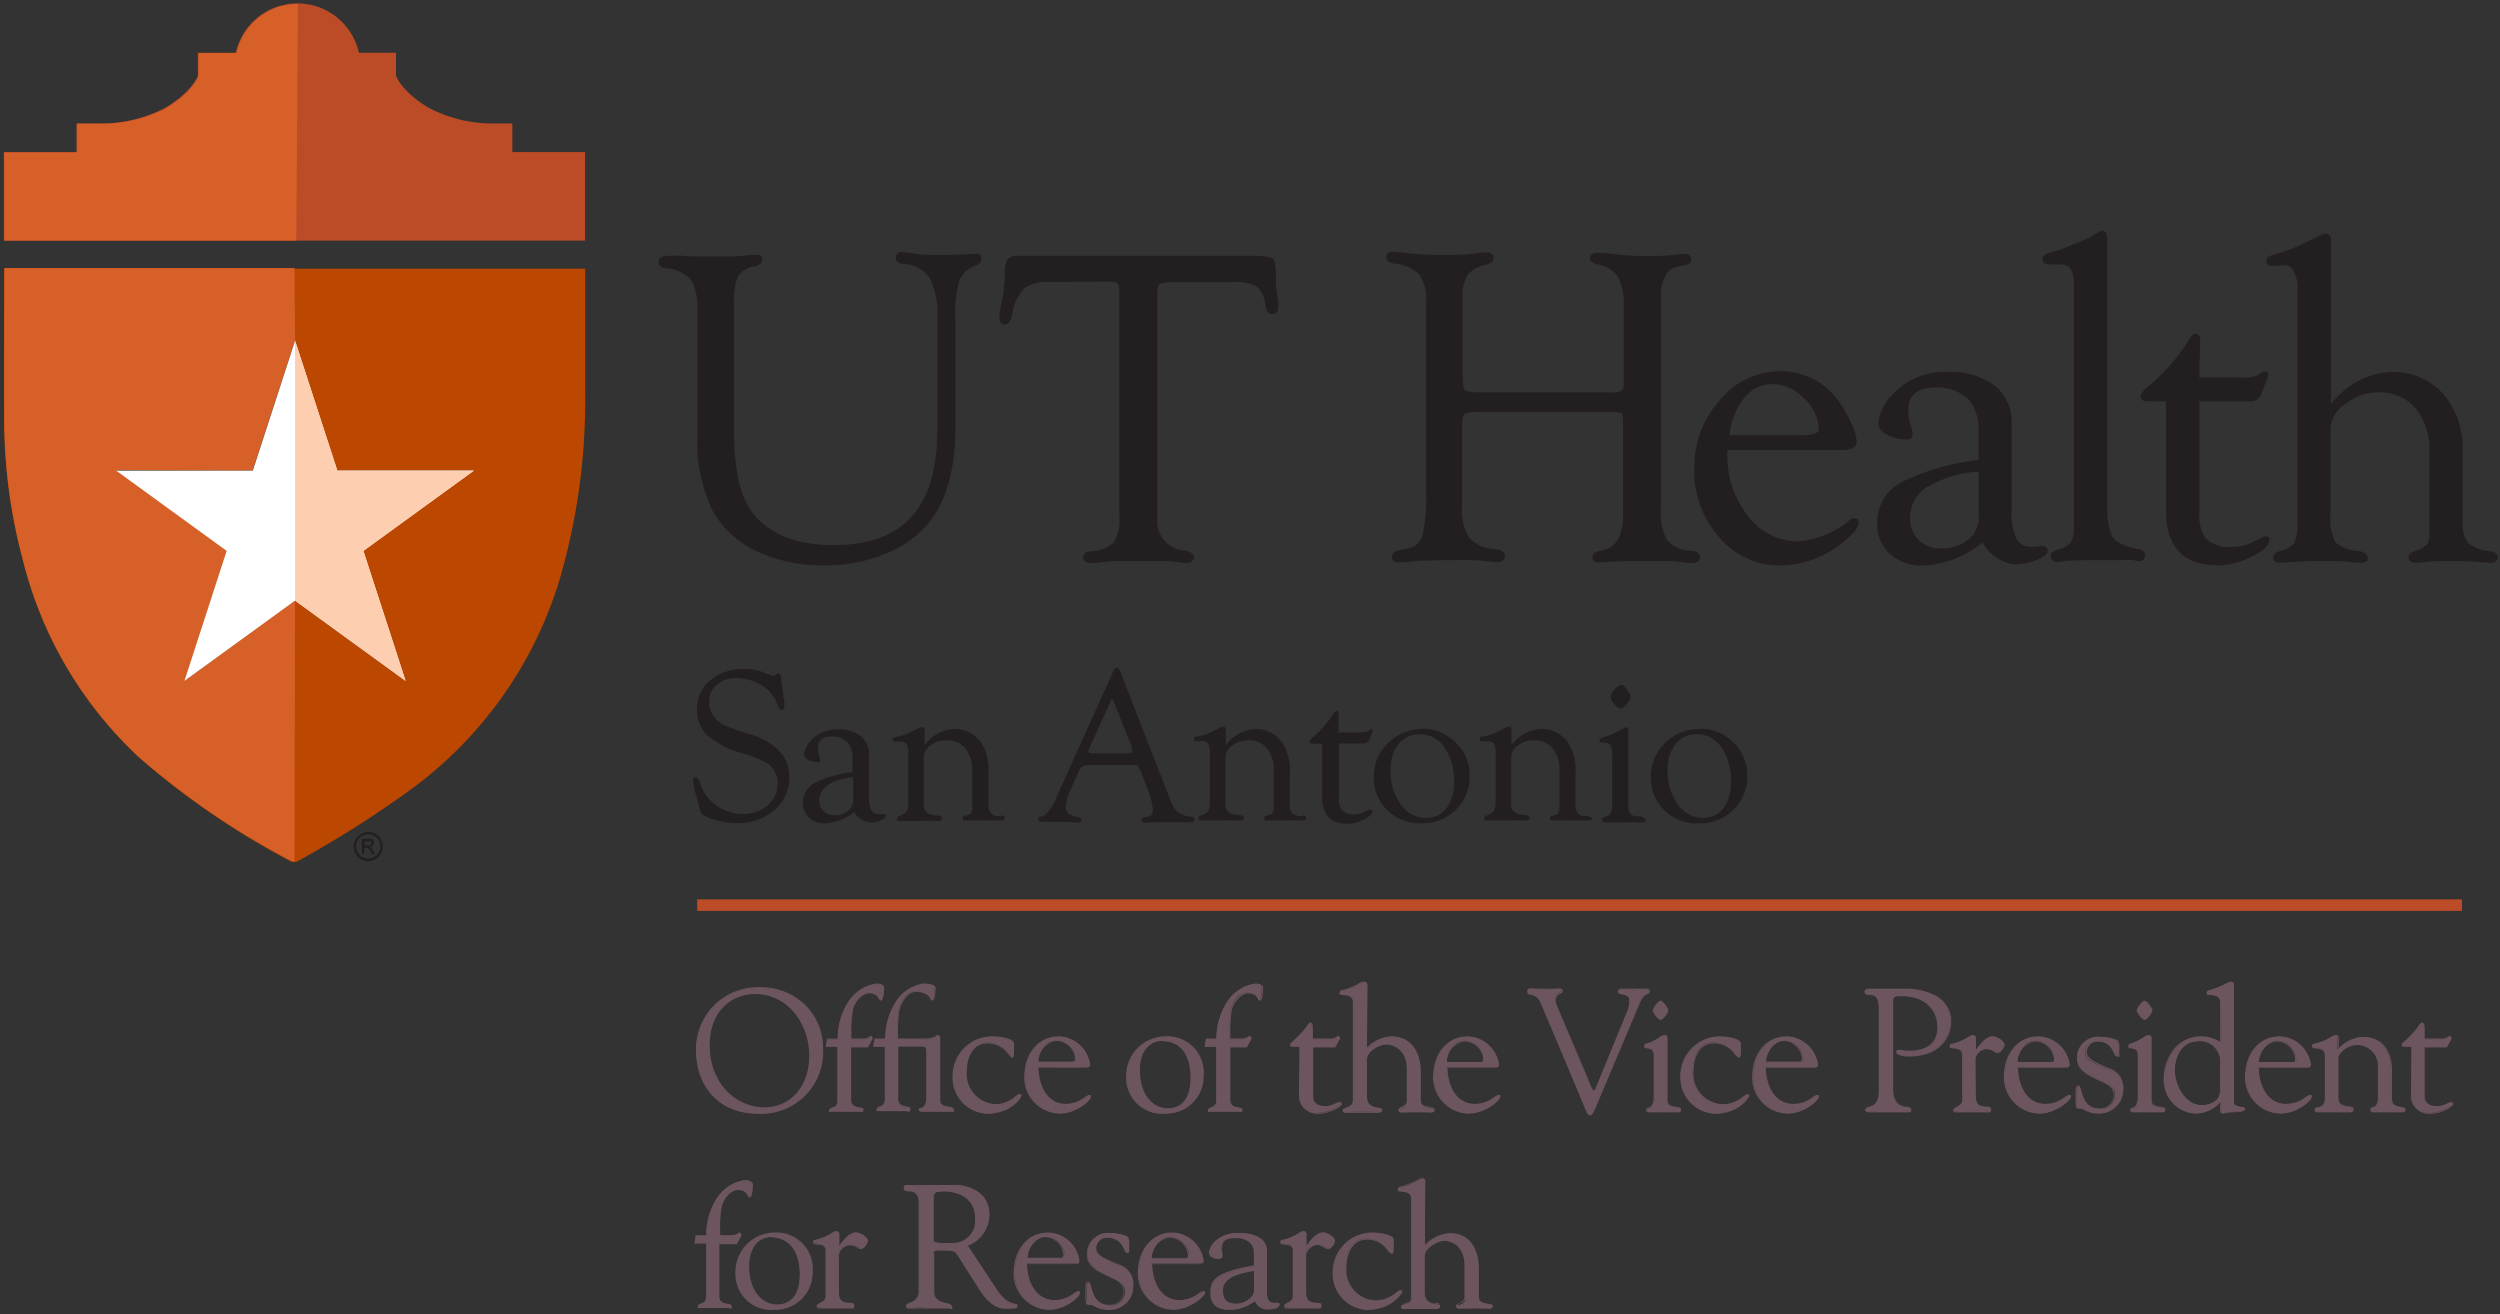 <svg id="artwork" xmlns="http://www.w3.org/2000/svg" viewBox="0 0 216.65 113.89"><rect x="0" y="0" width="216.65" height="113.89" fill="#333333" stroke="none"/><defs><style>.cls-1{fill:#bc4b27;}.cls-2{fill:#bc4700;}.cls-3{fill:#d66027;}.cls-4{fill:#fff;}.cls-5{fill:#fdceb0;}.cls-6{fill:#231f20;}.cls-7{fill:none;stroke:#bc4b27;}.cls-8{fill:#6d5560;}</style></defs><title>CMYK</title><g id="_CMYK_" data-name="&lt;CMYK&gt;"><g id="_Shield_" data-name="&lt;Shield&gt;"><path class="cls-1" d="M.38,20.85H50.7V13.18H44.4V10.7H42.92A12,12,0,0,1,37.2,9.37c-2.42-1.43-2.87-2.79-2.88-2.8v-2H31.1a5.46,5.46,0,0,0-10.66,0H17.15v2s-.46,1.37-2.87,2.8A12,12,0,0,1,8.56,10.7H6.63v2.48H.33v7.64"/><path class="cls-2" d="M.37,37.38a46.68,46.68,0,0,0,1.54,10.9A34.81,34.81,0,0,0,12,65.6a68.25,68.25,0,0,0,13.21,9.05.66.66,0,0,0,.55,0,92,92,0,0,0,9.42-5.93A35.13,35.13,0,0,0,48.45,50.38,55.06,55.06,0,0,0,50.71,34.1c0-2.89,0-7.93,0-10.82H.35c0,4,0,10.12,0,14.1m21.5,3.4,3.66-11.26,3.66,11.26H41l-9.59,7L35.12,59l-9.59-7L16,59l3.66-11.27-9.59-7Z"/><path class="cls-3" d="M25.68,20.85,25.82.35A5.47,5.47,0,0,0,20.49,4.6H17.2v2S16.74,8,14.33,9.4a11.93,11.93,0,0,1-5.72,1.32H6.68v2.49H.38v7.64Z"/><path class="cls-3" d="M25.57,52.07,16,59l3.66-11.27-9.58-7H21.9l3.67-11.26-.05-6.24H.39c0,4-.06,10.11,0,14.1A46.68,46.68,0,0,0,1.94,48.3,34.89,34.89,0,0,0,12.05,65.62a68.63,68.63,0,0,0,13.22,9,.29.29,0,0,0,.25,0Z"/><polygon class="cls-4" points="41.07 40.78 29.23 40.78 25.57 29.52 21.91 40.78 10.06 40.78 19.64 47.74 15.98 59.01 25.57 52.05 35.15 59.01 31.49 47.74 41.07 40.78"/><polygon class="cls-5" points="25.57 29.52 29.23 40.78 41.07 40.78 31.49 47.74 35.15 59.01 25.57 52.05 25.57 29.52"/></g><path class="cls-6" d="M31.91,72.09a1.27,1.27,0,0,1,.62.16,1.18,1.18,0,0,1,.47.47,1.29,1.29,0,0,1,.17.63A1.26,1.26,0,0,1,33,74a1.16,1.16,0,0,1-.46.47,1.29,1.29,0,0,1-.63.17,1.26,1.26,0,0,1-.62-.17,1.18,1.18,0,0,1-.47-.47,1.26,1.26,0,0,1-.17-.62,1.29,1.29,0,0,1,.17-.63,1.18,1.18,0,0,1,.47-.47A1.27,1.27,0,0,1,31.91,72.09Zm0,.21a1,1,0,0,0-.51.13,1,1,0,0,0-.4.39,1.13,1.13,0,0,0-.14.53,1.1,1.1,0,0,0,.14.52.92.92,0,0,0,.39.39,1.1,1.1,0,0,0,.52.14,1.07,1.07,0,0,0,.52-.14.92.92,0,0,0,.39-.39,1,1,0,0,0,.14-.52,1.13,1.13,0,0,0-.14-.53.92.92,0,0,0-.39-.39A1.08,1.08,0,0,0,31.91,72.3ZM31.36,74V72.69h.47a1,1,0,0,1,.34,0,.31.31,0,0,1,.17.13.36.36,0,0,1,.06.2.37.37,0,0,1-.1.26.45.45,0,0,1-.28.12.41.41,0,0,1,.11.07,1.16,1.16,0,0,1,.2.27l.17.26h-.27l-.12-.21a.89.89,0,0,0-.23-.31.23.23,0,0,0-.17,0h-.13V74Zm.22-.76h.26a.49.49,0,0,0,.26,0,.18.18,0,0,0,.07-.15.2.2,0,0,0,0-.11.16.16,0,0,0-.09-.07.57.57,0,0,0-.22,0h-.25Z"/><path class="cls-6" d="M80.69,45.05c1.4-1.88,2.11-4.61,2.11-8.09V27.5a9.9,9.9,0,0,1,.34-3.21A2.43,2.43,0,0,1,84.58,23c.31-.13.47-.32.47-.56a.43.43,0,0,0-.48-.46l-.85.06c-.33,0-1.21.06-2.62.06A11.87,11.87,0,0,1,79.39,22a9.07,9.07,0,0,0-1.24-.16.42.42,0,0,0-.36.12.48.48,0,0,0-.15.39c0,.22.12.48.67.54a2.78,2.78,0,0,1,2.24,1.17,6.63,6.63,0,0,1,.67,3.4v9.89c0,3.31-.75,5.81-2.23,7.44s-3.73,2.45-6.72,2.45c-3.33,0-5.74-1-7.15-2.93-1-1.37-1.51-3.71-1.51-7V27.74l0-1.26A6.2,6.2,0,0,1,63.93,24a1.93,1.93,0,0,1,1.4-.9c.47-.09.71-.29.71-.59s-.07-.42-.56-.42c-.18,0-.52,0-1,.06s-.91.07-1.06.07H62l-1.47,0c-.27,0-.69,0-1.27-.05s-1,0-1.33,0c-.7,0-.85.31-.85.57s.11.44.62.51a3.25,3.25,0,0,1,2.19,1,5,5,0,0,1,.54,2.76l0,1.08v9.71a13.68,13.68,0,0,0,1.37,6.54,8.57,8.57,0,0,0,3.85,3.47A13.52,13.52,0,0,0,71.58,49a13.3,13.3,0,0,0,5.29-1.07,9.06,9.06,0,0,0,3.82-2.88"/><path class="cls-6" d="M96,24.41c.59,0,.78.1.84.15s.16.24.16.8l0,.49v19A3.56,3.56,0,0,1,96.52,47a3.07,3.07,0,0,1-1.91.77c-.49,0-.74.22-.74.49s.09.53.7.53c.13,0,.55,0,1.29-.11a12.84,12.84,0,0,1,1.35-.06l1.49,0,1.4,0a13.86,13.86,0,0,1,1.7.06,9.08,9.08,0,0,0,1,.11c.57,0,.66-.33.66-.53s-.26-.46-.77-.55a2.51,2.51,0,0,1-2.4-2.54l0-.75V25.64c0-.74.12-1,.18-1s.29-.19,1-.19h5.37a3.88,3.88,0,0,1,2.08.38h0a2.72,2.72,0,0,1,.76,1.7c.09.47.27.7.59.69s.53-.17.51-.74c0-.2,0-.52-.12-1a10.11,10.11,0,0,1-.09-1.61c0-1.05-.14-1.33-.25-1.44s-.61-.26-1.36-.26H88.3a1.11,1.11,0,0,0-1,.32,2.27,2.27,0,0,0-.23,1.23A11.38,11.38,0,0,1,86.84,26a7.91,7.91,0,0,0-.23,1.49c0,.53.29.63.46.63.45,0,.59-.61.64-.82a4.36,4.36,0,0,1,1-2.27,3.24,3.24,0,0,1,2.16-.59Z"/><path class="cls-6" d="M140,48.68a8.91,8.91,0,0,1,.91-.06l1.42,0,1.42,0a14.3,14.3,0,0,1,1.89.08c.83.12,1.33.16,1.55-.09a.47.47,0,0,0,.12-.39c0-.27-.26-.43-.72-.49a2.9,2.9,0,0,1-2.11-.91,4.9,4.9,0,0,1-.55-2.75V25.57a3.34,3.34,0,0,1,.39-1.64,1.38,1.38,0,0,1,.91-.79L146,23c.46-.1.56-.33.56-.51s-.08-.49-.58-.49a5.91,5.91,0,0,0-.73.07,22.53,22.53,0,0,1-2.85.12A24.72,24.72,0,0,1,139.7,22c-.6-.06-1-.09-1.31-.09-.5,0-.59.27-.6.43s.09.46.65.57A2.69,2.69,0,0,1,140.22,24a5.51,5.51,0,0,1,.49,2.73v6.54c0,.31-.06.52-.17.59a2.1,2.1,0,0,1-1,.14H128.26c-1,0-1.27-.13-1.32-.18h0c-.07-.07-.18-.31-.18-1.22V25.77a3.47,3.47,0,0,1,.41-1.95,2.89,2.89,0,0,1,1.65-.89c.41-.1.61-.29.61-.55s-.09-.51-.68-.51a6.35,6.35,0,0,0-.81.08,20,20,0,0,1-2.53.15,31.86,31.86,0,0,1-3.48-.17c-.52-.07-.91-.1-1.16-.12a.7.7,0,0,0-.49.14.48.48,0,0,0-.13.36c0,.2.11.46.66.53a3.52,3.52,0,0,1,2.18.95,3.65,3.65,0,0,1,.6,2.34V42.56a15.6,15.6,0,0,1-.3,3.72,1.47,1.47,0,0,1-1.06,1.18l-1,.23c-.49.11-.6.37-.6.57s.08.47.6.47c.15,0,.54,0,1.22-.08q.72-.06,1.2-.06l1.25-.05,1.61,0a17.47,17.47,0,0,1,2.28.09,7.94,7.94,0,0,0,.95.08.75.75,0,0,0,.56-.17.46.46,0,0,0,.11-.35c0-.34-.29-.54-.83-.6a3.23,3.23,0,0,1-2.27-1,4.55,4.55,0,0,1-.6-2.71v-7c0-.7.12-.94.22-1s.41-.19,1.28-.19h11.25c.87,0,1,.09,1.07.12s.13.18.13,1v7l0,.74c0,1.91-.62,2.94-1.9,3.16-.48.07-.74.25-.75.54a.46.46,0,0,0,.11.36.56.56,0,0,0,.42.14h.05l1.33-.09"/><path class="cls-6" d="M196.34,46.47l-.17.05-1,.48a4.09,4.09,0,0,1-1.91.4,2.85,2.85,0,0,1-2.15-.78,3.72,3.72,0,0,1-.5-2.35V34.78H195a.93.93,0,0,0,.95-.63l.44-1.1a1.59,1.59,0,0,0,.18-.52.34.34,0,0,0-.08-.28.28.28,0,0,0-.25-.06,1.35,1.35,0,0,0-.47.25,2.22,2.22,0,0,1-1.23.28h-3.95l.08-3.18c0-.51-.21-.62-.39-.62s-.35.11-.83.9a16.55,16.55,0,0,1-3.4,3.77c-.36.31-.54.56-.54.78s.11.41.62.41h1.58V44.3c0,3.12,1.52,4.7,4.52,4.7a6.68,6.68,0,0,0,2.86-.74c1.06-.51,1.58-1,1.58-1.46a.31.31,0,0,0-.35-.33"/><path class="cls-6" d="M153.64,33.29a3.8,3.8,0,0,1,2.71,1.25,3.73,3.73,0,0,1,1.26,2.68c0,.41-.76.49-1.39.49h-6.34a6.12,6.12,0,0,1,1.25-3.21h0a3.14,3.14,0,0,1,2.51-1.21m7,11.61a.8.8,0,0,0-.34.16,7.65,7.65,0,0,1-4.46,1.85,5.44,5.44,0,0,1-4.36-2.19,8.33,8.33,0,0,1-1.78-5.41V39h7.12l1.3,0h1.42c.91,0,1.37-.25,1.37-.75a4.8,4.8,0,0,0-.49-1.59,10,10,0,0,0-1-1.79,6.12,6.12,0,0,0-5.2-2.7,6.76,6.76,0,0,0-5.2,2.53,8.74,8.74,0,0,0-2.2,5.89,8.63,8.63,0,0,0,2.14,5.94A6.85,6.85,0,0,0,154.37,49a8.59,8.59,0,0,0,5.33-2c.93-.73,1.38-1.29,1.38-1.72A.45.45,0,0,0,161,45a.37.37,0,0,0-.29-.08"/><path class="cls-6" d="M185.25,47.56c-1.25-.21-2-.62-2.28-1.21a6.34,6.34,0,0,1-.35-2.36V21.56l0-.6h0c0-.48-.06-.76-.2-.88a.25.25,0,0,0-.19-.08.84.84,0,0,0-.48.17,9.16,9.16,0,0,1-1.83.91l-1.17.47a8.09,8.09,0,0,1-1.17.36c-.39.11-.59.29-.59.53a.44.44,0,0,0,.31.43,1.27,1.27,0,0,0,.37.05h0l.95,0c.74,0,1.1.53,1.1,1.63v21.2a2.21,2.21,0,0,1-.27,1.25,2,2,0,0,1-1.09.62c-.43.11-.64.31-.63.59s.11.49.64.49a6.17,6.17,0,0,0,.75-.1c.27,0,1-.06,2.22-.06H184a4.42,4.42,0,0,1,.84,0,2.75,2.75,0,0,0,.52.08.54.54,0,0,0,.4-.14.56.56,0,0,0,.13-.42c0-.26-.24-.43-.66-.5"/><path class="cls-6" d="M167.09,42.18a9.63,9.63,0,0,1,4.39-1.31v3.65a2.79,2.79,0,0,1-.62,2,3.62,3.62,0,0,1-2.6,1,2.54,2.54,0,0,1-2.73-2.72,3.11,3.11,0,0,1,1.56-2.65M177,47.29a2.25,2.25,0,0,0-.48.08,2.39,2.39,0,0,1-.43,0,1.39,1.39,0,0,1-1.34-.69,5.26,5.26,0,0,1-.42-2.47V36.76a4.08,4.08,0,0,0-1.47-3.35,6.46,6.46,0,0,0-4.11-1.18,6.09,6.09,0,0,0-4.66,1.88,4,4,0,0,0-1.31,2.64c0,.35.26.67.79.94a3.53,3.53,0,0,0,1.68.4.54.54,0,0,0,.4-.14.4.4,0,0,0,.1-.33,2.33,2.33,0,0,0-.14-.63,5,5,0,0,1-.24-1.41c0-1.35.79-2,2.4-2a3.9,3.9,0,0,1,2.9,1.1,4.23,4.23,0,0,1,.78,2.94v2.25a19.75,19.75,0,0,0-6.71,1.94,3.92,3.92,0,0,0-2.06,3.52,3.48,3.48,0,0,0,1.1,2.68,4.21,4.21,0,0,0,2.93,1,8.73,8.73,0,0,0,5.1-2,3.58,3.58,0,0,0,2.87,1.9,4.74,4.74,0,0,0,1.77-.36c.65-.26,1-.52,1-.81a.35.35,0,0,0-.09-.29.41.41,0,0,0-.34-.1"/><path class="cls-6" d="M215.81,47.77a3.4,3.4,0,0,1-1.95-.75,2.93,2.93,0,0,1-.45-1.9V39.06a7.13,7.13,0,0,0-1.7-4.94,5.75,5.75,0,0,0-4.45-1.89A6.93,6.93,0,0,0,202,35.05V22.28c0-.43,0-.75,0-1s0-.39,0-.48c0-.47-.28-.54-.45-.54a1.07,1.07,0,0,0-.45.13l-1.5.71a14,14,0,0,1-2.66,1q-.54.15-.54.51a.41.41,0,0,0,.2.37.84.84,0,0,0,.33.07h0l1-.06a.82.82,0,0,1,.65.22,2.71,2.71,0,0,1,.5,1.93v19.9a4.76,4.76,0,0,1-.24,2,2.41,2.41,0,0,1-1.32.73c-.45.13-.53.39-.52.59s.1.41.6.41l.89-.05c.94-.07,1.68-.1,2.19-.1,1.47,0,2.45,0,2.9.07s.92.08,1.07.08c.47,0,.54-.27.54-.44s-.25-.51-.75-.58a3.28,3.28,0,0,1-2.06-.76,4.61,4.61,0,0,1-.42-2.46v-7.4A2.75,2.75,0,0,1,203.27,35a4.57,4.57,0,0,1,2.82-1,4.09,4.09,0,0,1,3.23,1.37,5.57,5.57,0,0,1,1.21,3.76V45.5l0,.6a1.83,1.83,0,0,1-.2,1.07,2.7,2.7,0,0,1-1.16.62q-.48.2-.45.51c0,.18.1.47.65.47a5.28,5.28,0,0,0,.61-.05,21,21,0,0,1,2.47-.1c.67,0,1.49,0,2.42.09l.94.06c.56,0,.64-.29.64-.46s-.11-.47-.62-.54"/><path class="cls-6" d="M64.92,63.62a23.52,23.52,0,0,1-2.22-.81,2.49,2.49,0,0,1-.81-.7,2.07,2.07,0,0,1-.43-1.32,1.82,1.82,0,0,1,.66-1.44,2.39,2.39,0,0,1,1.64-.59,4.17,4.17,0,0,1,2.27.65,3.12,3.12,0,0,1,1.34,1.64c.11.33.22.48.35.48s.25-.06.25-.33c0-.06,0-.18,0-.39l-.15-1c-.08-.52-.12-.84-.12-.94a.59.59,0,0,0-.12-.44.2.2,0,0,0-.15-.06.17.17,0,0,0-.15.05l-.13.11a.29.29,0,0,1-.34,0l-.64-.26a4.33,4.33,0,0,0-1.71-.3,4.42,4.42,0,0,0-2.92,1,3.12,3.12,0,0,0-1.14,2.5,3,3,0,0,0,.87,2.23,7.8,7.8,0,0,0,3,1.56,9.4,9.4,0,0,1,2.4,1A2.16,2.16,0,0,1,67.38,68a2.32,2.32,0,0,1-.87,1.8,3.24,3.24,0,0,1-2.14.74,3.91,3.91,0,0,1-2.32-.77,3.63,3.63,0,0,1-1.39-1.92c-.1-.33-.21-.49-.35-.5a.23.23,0,0,0-.16.06.33.33,0,0,0-.08.26,5.14,5.14,0,0,0,.24,1.21l.23.84c.08.35.14.57.17.66a.76.76,0,0,0,.25.26,4,4,0,0,0,1.27.48,6.9,6.9,0,0,0,1.6.21,4.83,4.83,0,0,0,3.28-1.12,3.7,3.7,0,0,0,1.29-2.89c0-1.73-1.17-3-3.48-3.74"/><path class="cls-6" d="M71.79,68a4.8,4.8,0,0,1,2.15-.64v1.79a1.36,1.36,0,0,1-.31,1,1.76,1.76,0,0,1-1.27.49A1.24,1.24,0,0,1,71,69.34a1.53,1.53,0,0,1,.77-1.3m4.85,2.51-.23,0-.22,0a.69.69,0,0,1-.66-.34,2.72,2.72,0,0,1-.2-1.21V65.41a2,2,0,0,0-.72-1.63,3.11,3.11,0,0,0-2-.57,3,3,0,0,0-2.26.91,2,2,0,0,0-.64,1.28c0,.17.13.32.38.45a1.74,1.74,0,0,0,.82.2.25.25,0,0,0,.18-.07.17.17,0,0,0,0-.15,1.48,1.48,0,0,0-.07-.31,2.78,2.78,0,0,1-.12-.69c0-.66.39-1,1.19-1a1.9,1.9,0,0,1,1.42.54,2.09,2.09,0,0,1,.38,1.44v1.1a9.84,9.84,0,0,0-3.28.95,1.9,1.9,0,0,0-1,1.71,1.63,1.63,0,0,0,.53,1.29,2,2,0,0,0,1.42.49,4.25,4.25,0,0,0,2.49-1,1.72,1.72,0,0,0,1.4.93,2.44,2.44,0,0,0,.86-.17c.31-.13.46-.25.47-.38a.16.16,0,0,0,0-.14.21.21,0,0,0-.15,0"/><path class="cls-6" d="M86.8,70.72l-.39,0a.79.79,0,0,1-.74-.68l0-.44V67a4.55,4.55,0,0,0-.6-2.59,2.83,2.83,0,0,0-2.4-1.24,3.43,3.43,0,0,0-2.54,1.4V63.33a.33.33,0,0,0-.06-.26c-.07-.09-.21-.07-.38,0l-.36.18-.49.24a4.66,4.66,0,0,1-1.2.38c-.18,0-.28.11-.28.23a.18.18,0,0,0,.11.17.34.34,0,0,0,.17,0H78a.6.6,0,0,1,.56.22,1.72,1.72,0,0,1,.15.87v4.2a1.45,1.45,0,0,1-.15.76,1.27,1.27,0,0,1-.62.39.28.28,0,0,0-.21.23.16.16,0,0,0,0,.14.21.21,0,0,0,.17.06l.38,0c.19,0,.78,0,1.76,0a8.08,8.08,0,0,1,.87,0,4.08,4.08,0,0,0,.48,0c.23,0,.27-.14.27-.22s-.12-.23-.36-.25c-.81,0-1.22-.31-1.25-.81V65.61a1.24,1.24,0,0,1,.58-1A2.15,2.15,0,0,1,82,64.16a2.07,2.07,0,0,1,1.66.69,3,3,0,0,1,.59,2V70c0,.36-.11.56-.34.62l-.28.07a.22.22,0,0,0-.2.23.2.2,0,0,0,.09.19l.15,0,.27,0h.36l.91,0a9.53,9.53,0,0,1,1.13,0l.37,0a.41.41,0,0,0,.3-.09.21.21,0,0,0,.06-.16c0-.12-.11-.2-.31-.23"/><path class="cls-6" d="M142.25,70.74l-.42,0a.81.81,0,0,1-.58-.26,1.79,1.79,0,0,1-.14-.86V63.28c0-.21-.09-.26-.16-.27h0l-.5.24a8.88,8.88,0,0,1-1.33.59c-.34.11-.5.21-.51.32a.15.15,0,0,0,0,.11.5.5,0,0,0,.36.09q.47,0,.6.21a2.24,2.24,0,0,1,.14,1v4.06a2.14,2.14,0,0,1-.11.79.63.63,0,0,1-.39.32l-.18.06a.26.26,0,0,0-.2.25c0,.1.06.22.3.22l.35,0,.28,0,.68,0h.6a5.55,5.55,0,0,1,.65,0l.61,0c.24,0,.3-.11.3-.2s-.11-.26-.37-.29"/><path class="cls-6" d="M137.67,70.72l-.39,0a.77.77,0,0,1-.74-.68l0-.44V67a4.54,4.54,0,0,0-.61-2.59,2.8,2.8,0,0,0-2.4-1.24,3.45,3.45,0,0,0-2.54,1.4v-.93c0-.13,0-.25,0-.35a.33.33,0,0,0-.06-.26c-.08-.09-.22-.07-.38,0l-.37.18-.49.24a4.59,4.59,0,0,1-1.19.38c-.19,0-.28.11-.28.23a.18.18,0,0,0,.1.17.37.37,0,0,0,.18,0h.4a.63.63,0,0,1,.56.22,1.72,1.72,0,0,1,.15.87v4.2a1.43,1.43,0,0,1-.16.76,1.22,1.22,0,0,1-.62.39c-.13,0-.2.13-.2.23a.16.16,0,0,0,0,.14.24.24,0,0,0,.17.06l.38,0c.19,0,.79,0,1.77,0a8.19,8.19,0,0,1,.87,0,3.89,3.89,0,0,0,.48,0c.23,0,.26-.14.26-.22s-.12-.23-.35-.25c-.81,0-1.22-.31-1.25-.81l0-.75V65.61a1.27,1.27,0,0,1,.58-1,2.17,2.17,0,0,1,1.35-.45,2.07,2.07,0,0,1,1.67.69,3,3,0,0,1,.58,2V70c0,.36-.11.56-.33.62l-.28.07a.23.23,0,0,0-.21.23.22.22,0,0,0,.09.19l.15,0,.28,0h.35l.92,0a9.53,9.53,0,0,1,1.13,0l.37,0a.41.41,0,0,0,.3-.09A.21.21,0,0,0,138,71c0-.12-.11-.2-.3-.23"/><path class="cls-6" d="M126,67.78a3.56,3.56,0,0,1-.66,2.27,2.15,2.15,0,0,1-1.78.83,2.63,2.63,0,0,1-2.17-1.18,4.87,4.87,0,0,1-.88-3,3.46,3.46,0,0,1,.7-2.23,2.27,2.27,0,0,1,1.84-.84,2.53,2.53,0,0,1,2.12,1.13,5,5,0,0,1,.83,3m-2.71-4.57a4.08,4.08,0,0,0-3,1.2,3.94,3.94,0,0,0-1.23,2.92,3.9,3.9,0,0,0,1.16,2.9,4,4,0,0,0,2.94,1.14,4.15,4.15,0,0,0,3-1.17,4,4,0,0,0,1.2-3,3.85,3.85,0,0,0-1.22-2.84,4,4,0,0,0-2.91-1.19"/><path class="cls-6" d="M140.48,59.36c-.14,0-.32.13-.56.4a1.12,1.12,0,0,0-.36.63,1.14,1.14,0,0,0,.32.62c.22.26.39.39.54.39s.33-.13.56-.4a1,1,0,0,0,.33-.63.45.45,0,0,0-.1-.26l-.23-.36c-.16-.26-.33-.39-.5-.39"/><path class="cls-6" d="M98.18,65.09c0,.12-.14.19-.41.19H94.7c-.38,0-.38-.15-.38-.2a.91.91,0,0,1,.12-.32l1.81-4c.07-.14.1-.15.1-.15s.12,0,.21.28l1.53,3.88,0,.17h0a.6.6,0,0,1,0,.2m5.06,5.62a2.29,2.29,0,0,1-1.15-.42,4.42,4.42,0,0,1-.72-1.39l-.2-.5-4-10.27q-.12-.3-.3-.3c-.12,0-.22.1-.31.31l-4.8,10.64-.26.62a4.44,4.44,0,0,1-.52.81,1.26,1.26,0,0,1-.48.44l-.35.1A.26.26,0,0,0,90,71c0,.08,0,.22.3.22l.53,0,.41,0,1,0,.89.06h.32a.38.38,0,0,0,.27-.08.18.18,0,0,0,0-.13c0-.13-.12-.22-.33-.26a1.89,1.89,0,0,1-.84-.33.79.79,0,0,1-.2-.6,4,4,0,0,1,.41-1.38l.61-1.37a2.08,2.08,0,0,1,.43-.73,2,2,0,0,1,.83-.1H98c.44,0,.57,0,.6.07s.13.16.29.57l.47,1.23a7.39,7.39,0,0,1,.56,2c0,.34-.13.53-.42.59l-.29.06c-.23,0-.27.15-.27.24s0,.24.29.24a1.37,1.37,0,0,0,.29,0,13.39,13.39,0,0,1,1.62-.05c.82,0,1.4,0,1.72,0l.36,0c.24,0,.3-.11.31-.2s-.1-.24-.32-.28"/><path class="cls-6" d="M150,67.78a3.62,3.62,0,0,1-.65,2.27,2.16,2.16,0,0,1-1.78.83,2.66,2.66,0,0,1-2.18-1.18,4.84,4.84,0,0,1-.87-3,3.4,3.4,0,0,1,.7-2.23,2.26,2.26,0,0,1,1.83-.84,2.52,2.52,0,0,1,2.12,1.13,5,5,0,0,1,.83,3m-2.71-4.57a4.08,4.08,0,0,0-3,1.2,4,4,0,0,0-1.23,2.92,3.9,3.9,0,0,0,1.16,2.9,4,4,0,0,0,3,1.14,4.14,4.14,0,0,0,3-1.17,4,4,0,0,0,1.2-3,3.88,3.88,0,0,0-1.21-2.84,4,4,0,0,0-2.92-1.19"/><path class="cls-6" d="M112.92,70.72l-.39,0a.79.79,0,0,1-.75-.68l0-.44V67a4.54,4.54,0,0,0-.61-2.59,2.81,2.81,0,0,0-2.4-1.24,3.45,3.45,0,0,0-2.54,1.4v-.93c0-.13,0-.25,0-.35a.33.33,0,0,0-.06-.26c-.08-.09-.22-.07-.39,0l-.36.18-.49.24a4.59,4.59,0,0,1-1.19.38c-.19,0-.28.11-.28.23a.17.17,0,0,0,.1.17.35.35,0,0,0,.18,0h.4a.6.6,0,0,1,.55.22,1.72,1.72,0,0,1,.15.87v4.2a1.45,1.45,0,0,1-.15.76,1.22,1.22,0,0,1-.62.39c-.13,0-.2.13-.2.23a.16.16,0,0,0,0,.14.22.22,0,0,0,.17.06l.38,0c.19,0,.78,0,1.77,0a7.85,7.85,0,0,1,.86,0,4.21,4.21,0,0,0,.49,0c.23,0,.26-.14.26-.22s-.12-.23-.35-.25c-.81,0-1.22-.31-1.25-.81l0-.75V65.61a1.27,1.27,0,0,1,.58-1,2.17,2.17,0,0,1,1.35-.45,2,2,0,0,1,1.66.69,3,3,0,0,1,.59,2V70c0,.36-.11.56-.34.62l-.27.07a.23.23,0,0,0-.21.23.21.21,0,0,0,.09.19l.15,0,.27,0h.36l.92,0a9.75,9.75,0,0,1,1.13,0l.36,0a.38.38,0,0,0,.3-.09.23.23,0,0,0,.06-.16c0-.12-.11-.2-.3-.23"/><path class="cls-6" d="M118.78,70.15l-.07,0-.49.23a2,2,0,0,1-.94.2,1.37,1.37,0,0,1-1-.39,1.74,1.74,0,0,1-.25-1.15V64.43h2.16a.45.45,0,0,0,.46-.3l.21-.53a.76.76,0,0,0,.09-.26.18.18,0,0,0,0-.13.14.14,0,0,0-.11,0,.72.72,0,0,0-.23.12,1.11,1.11,0,0,1-.6.14H116l0-1.56c0-.24-.1-.3-.18-.3s-.16.06-.4.44a8.12,8.12,0,0,1-1.66,1.84c-.17.15-.26.27-.26.37s0,.19.29.19h.79v4.66c0,1.51.73,2.28,2.19,2.28a3.23,3.23,0,0,0,1.39-.36c.51-.25.76-.48.76-.71a.14.14,0,0,0-.16-.15"/><line class="cls-7" x1="60.42" y1="78.44" x2="213.35" y2="78.44"/><g id="_VPR_" data-name="&lt;VPR&gt;"><path class="cls-8" d="M60.36,91a5.33,5.33,0,0,1,5.5-5.38,5.22,5.22,0,0,1,5.42,5.31,5.31,5.31,0,0,1-5.67,5.55C62.35,96.46,60.36,94.15,60.36,91Zm1.09-.43c0,2.77,1.82,5.46,4.79,5.46,2.19,0,3.94-1.76,3.94-4.53s-1.84-5.39-4.77-5.39C62.89,86.09,61.45,88.18,61.45,90.55Z"/><path class="cls-8" d="M65.61,96.51c-3.17,0-5.3-2.22-5.3-5.53a5.37,5.37,0,0,1,5.55-5.43,5.52,5.52,0,0,1,3.89,1.5,5.28,5.28,0,0,1,1.58,3.86A5.36,5.36,0,0,1,65.61,96.51Zm.25-10.86A5.27,5.27,0,0,0,60.41,91c0,3.25,2.09,5.43,5.2,5.43a5.27,5.27,0,0,0,5.62-5.5A5.14,5.14,0,0,0,65.86,85.65Zm.38,10.41a4.5,4.5,0,0,1-3.55-1.71,6.12,6.12,0,0,1-1.29-3.8,4.9,4.9,0,0,1,1.05-3.15,3.71,3.71,0,0,1,3-1.36c3,0,4.82,2.76,4.82,5.44S68.55,96.06,66.24,96.06Zm-.83-9.92c-1.88,0-3.91,1.38-3.91,4.41,0,3.51,2.44,5.41,4.74,5.41s3.89-1.85,3.89-4.48S68.37,86.14,65.41,86.14Z"/><path class="cls-8" d="M72.62,90.05a5.92,5.92,0,0,1,.88-3.16,3.5,3.5,0,0,1,2.43-1.61c.2,0,.62.06.62.32s-.06,1.06-.23,1.06-.07-.63-1-.63c-.79,0-1.33.86-1.47,1.55a13.55,13.55,0,0,0-.12,2.47h1.16a.92.92,0,0,0,.58-.25.11.11,0,0,1,.11.12.6.6,0,0,1-.09.21l-.3.54H73.71v4.56c0,1,1.07.6,1.07.93s-.2.13-.32.13H72.14c-.08,0-.24,0-.24-.09,0-.31.72-.13.72-.85V90.67h-1l.09-.62Z"/><path class="cls-8" d="M74.6,96.35H72a.22.22,0,0,1-.16,0,.2.2,0,0,1,0-.1c0-.16.13-.21.28-.27s.44-.18.44-.58V90.72h-1l.1-.72h.93a5.89,5.89,0,0,1,.89-3.14,3.48,3.48,0,0,1,2.47-1.63c.25,0,.67.08.67.37,0,0,0,1.11-.28,1.11-.1,0-.14-.09-.19-.18s-.22-.45-.83-.45-1.28.78-1.42,1.51a11.3,11.3,0,0,0-.12,2.11V90h1.11a.7.7,0,0,0,.49-.2s.06,0,.09,0a.16.16,0,0,1,.15.17.48.48,0,0,1-.09.23l-.32.57H73.76v4.51c0,.56.39.63.7.69s.37.07.37.24a.16.16,0,0,1-.06.13A.21.21,0,0,1,74.6,96.35Zm-2.46-.11h2.39a.27.27,0,0,0,.18,0,.09.09,0,0,0,0-.06c0-.08-.11-.11-.29-.14s-.78-.15-.78-.79V90.62h1.48l.28-.52a.5.5,0,0,0,.09-.18s0-.07-.05-.07l0,0a.81.81,0,0,1-.55.22H73.66v-.4a11.56,11.56,0,0,1,.12-2.13c.15-.77.74-1.59,1.52-1.59s.83.32.92.51.07.12.1.12.18-.56.18-1c0-.22-.41-.27-.57-.27a3.48,3.48,0,0,0-2.39,1.58,6,6,0,0,0-.87,3.14v0h-.94l-.08.52h1v4.73a.66.66,0,0,1-.5.67c-.14.06-.22.09-.22.18v0s.1,0,.14,0Z"/><path class="cls-8" d="M81.42,95.36c0,.77,1.18.44,1.18.83,0,.15-.1.1-.21.1H80c-.12,0-.36,0-.38-.1,0-.38.66.19.66-1.17V91.48c0-.66.06-.81-.6-.81H77.79v4.56c0,1,1.06.6,1.06.93s-.19.13-.31.13H76.21c-.07,0-.24,0-.24-.09,0-.31.72-.13.72-.85V90.67h-1l.09-.62h.93a5.93,5.93,0,0,1,.89-3.16A3.46,3.46,0,0,1,80,85.28c.19,0,1,.06,1,.32s-.06,1.06-.22,1.06-.08-.75-1.44-.75c-.8,0-1.34,1-1.47,1.67a13.55,13.55,0,0,0-.12,2.47H80a1.74,1.74,0,0,0,1.25-.31c.09,0,.18.09.18.24Z"/><path class="cls-8" d="M82.5,96.35H80c-.13,0-.34,0-.36-.15s.12-.2.22-.22.44-.1.44-1v-3.7c0-.27,0-.43-.07-.51s-.21-.09-.48-.09H77.84v4.51c0,.56.38.63.69.69s.37.07.37.24a.17.17,0,0,1-.05.13.3.3,0,0,1-.25,0H76.12a.22.22,0,0,1-.16,0,.13.13,0,0,1,0-.1c0-.16.14-.21.28-.27a.56.56,0,0,0,.44-.58V90.72h-1l.11-.72h.92a6.07,6.07,0,0,1,.89-3.14A3.5,3.5,0,0,1,80,85.23s1.08,0,1.08.37c0,0,0,1.11-.27,1.11-.09,0-.14-.08-.19-.17s-.3-.58-1.25-.58c-.76,0-1.29,1-1.43,1.63a12.27,12.27,0,0,0-.12,2.11c0,.1,0,.2,0,.3H80c.81,0,1-.16,1.1-.24a.2.2,0,0,1,.15-.07.26.26,0,0,1,.23.29v5.38c0,.41.37.47.69.53s.49.09.49.3a.15.15,0,0,1,0,.12A.15.15,0,0,1,82.5,96.35ZM80,96.24h2.42a.11.11,0,0,0,.08,0s0,0,0,0-.15-.15-.4-.2-.78-.14-.78-.63V90c0-.12-.07-.19-.13-.19a.14.14,0,0,0-.09,0c-.11.1-.32.27-1.16.27H77.74v0c0-.11,0-.23,0-.34a11.67,11.67,0,0,1,.13-2.14c.14-.71.7-1.71,1.52-1.71,1,0,1.23.41,1.34.63s.07.12.1.12a2.22,2.22,0,0,0,.17-1c0-.18-.65-.27-1-.27a3.48,3.48,0,0,0-2.39,1.58,5.88,5.88,0,0,0-.88,3.14v0H75.8l-.07.52h1v4.73a.66.66,0,0,1-.5.67c-.14.06-.22.09-.22.18s0,0,0,0,.1,0,.14,0H78.6a.25.25,0,0,0,.18,0s0,0,0-.06-.11-.11-.29-.14-.77-.15-.77-.79V90.62h2c.31,0,.46,0,.55.12s.1.29.1.58V95c0,.93-.31,1-.52,1s-.14,0-.14.12.12.06.25,0Z"/><path class="cls-8" d="M82.58,93.28A3.38,3.38,0,0,1,86,89.86c.75,0,1.77.21,1.82.55s0,.69,0,.89,0,.31-.12.31-.31-.28-.36-.34a2.18,2.18,0,0,0-1.86-.92c-1.27,0-1.77,1.32-1.77,2.4a2.69,2.69,0,0,0,2.66,3c1.17,0,1.83-.87,2-.87.05,0,.12,0,.12.09,0,.24-.9,1.53-3,1.53A3.08,3.08,0,0,1,82.58,93.28Z"/><path class="cls-8" d="M85.55,96.51a3.13,3.13,0,0,1-3-3.23A3.44,3.44,0,0,1,86,89.81c.75,0,1.82.2,1.87.59a6.26,6.26,0,0,1,0,.74v.16c0,.3-.09.36-.17.36s-.3-.21-.37-.33l0,0a2.1,2.1,0,0,0-1.82-.9c-1.18,0-1.72,1.22-1.72,2.35a2.62,2.62,0,0,0,2.61,2.91A2.77,2.77,0,0,0,88,95c.17-.12.28-.2.36-.2s.17.06.17.14S87.69,96.51,85.55,96.51Zm.4-6.6a3.35,3.35,0,0,0-3.32,3.37,3,3,0,0,0,2.92,3.13,3,3,0,0,0,2.9-1.48s0,0-.07,0a1,1,0,0,0-.3.18,2.82,2.82,0,0,1-1.75.69,2.72,2.72,0,0,1-2.71-3c0-1.18.57-2.45,1.82-2.45a2.2,2.2,0,0,1,1.9.94l0,0c0,.08.19.28.29.28s.07,0,.07-.26v-.16a5.89,5.89,0,0,0,0-.72C87.68,90.13,86.74,89.91,86,89.91Z"/><path class="cls-8" d="M89.91,92.5c0,2.47,1.5,3.21,2.41,3.21,1.29,0,1.79-.78,2.12-.78.06,0,.06.06.06.1a3.2,3.2,0,0,1-2.66,1.43,3.09,3.09,0,0,1-3-3.08c0-1.92,1.07-3.52,2.94-3.52a2.76,2.76,0,0,1,2.66,2.38c0,.27-.17.26-.51.26Zm3-.41c.21,0,.3-.07.3-.3A1.72,1.72,0,0,0,91.5,90.2c-.93,0-1.59,1.07-1.59,1.89Z"/><path class="cls-8" d="M91.84,96.51a3.15,3.15,0,0,1-3.08-3.13c0-2.1,1.23-3.57,3-3.57a2.83,2.83,0,0,1,2.71,2.43.28.28,0,0,1-.08.22c-.07.08-.2.09-.39.09H90c0,1.1.52,3.11,2.36,3.11A2.77,2.77,0,0,0,94,95.09a.91.91,0,0,1,.44-.21c.11,0,.11.11.11.15C94.55,95.42,93.2,96.51,91.84,96.51Zm-.09-6.6c-1.7,0-2.89,1.43-2.89,3.47a3,3,0,0,0,3,3A3.19,3.19,0,0,0,94.45,95s0,0,0,0a.85.85,0,0,0-.39.19,2.85,2.85,0,0,1-1.73.59c-.85,0-2.46-.69-2.46-3.26v0H94c.18,0,.31,0,.36-.06a.19.19,0,0,0,0-.15A2.72,2.72,0,0,0,91.75,89.91Zm1.11,2.23h-3v0a1.91,1.91,0,0,1,1.64-1.94,1.77,1.77,0,0,1,1.71,1.64C93.21,92,93.11,92.14,92.86,92.14ZM90,92h2.9c.19,0,.25-.06.25-.25a1.66,1.66,0,0,0-1.61-1.54A1.8,1.8,0,0,0,90,92Z"/><path class="cls-8" d="M97.68,93.28A3.38,3.38,0,0,1,101,89.86a3.08,3.08,0,0,1,3.26,3.34A3.19,3.19,0,0,1,101,96.46,3.07,3.07,0,0,1,97.68,93.28Zm5.55.15c0-1.55-.65-3.24-2.43-3.24-1.47,0-2.07,1.29-2.07,2.56,0,1.47.69,3.39,2.44,3.39C102.43,96.14,103.23,95.29,103.23,93.43Z"/><path class="cls-8" d="M101,96.51a3.11,3.11,0,0,1-3.41-3.23A3.43,3.43,0,0,1,101,89.81a3.14,3.14,0,0,1,3.31,3.39A3.23,3.23,0,0,1,101,96.51Zm0-6.6a3.33,3.33,0,0,0-3.29,3.37A3,3,0,0,0,101,96.41a3.13,3.13,0,0,0,3.19-3.21A3,3,0,0,0,101,89.91Zm.15,6.28A2.15,2.15,0,0,1,99.25,95a4.5,4.5,0,0,1-.57-2.27c0-1.2.55-2.61,2.12-2.61,1.83,0,2.48,1.77,2.48,3.29C103.28,95.21,102.53,96.19,101.17,96.19Zm-.37-6c-1.5,0-2,1.35-2,2.51,0,2.3,1.24,3.34,2.39,3.34,1.31,0,2-.92,2-2.66C103.18,91.07,102,90.24,100.8,90.24Z"/><path class="cls-8" d="M105.41,90.05a5.93,5.93,0,0,1,.89-3.16,3.46,3.46,0,0,1,2.43-1.61c.19,0,.61.06.61.32s-.06,1.06-.22,1.06-.08-.63-1-.63-1.34.86-1.47,1.55a13.55,13.55,0,0,0-.12,2.47h1.15a1,1,0,0,0,.59-.25.11.11,0,0,1,.1.12.46.46,0,0,1-.09.21l-.3.54h-1.45v4.56c0,1,1.06.6,1.06.93s-.19.13-.31.13h-2.33c-.07,0-.24,0-.24-.09,0-.31.72-.13.72-.85V90.67h-1l.09-.62Z"/><path class="cls-8" d="M107.39,96.35h-2.55a.22.22,0,0,1-.16,0,.13.13,0,0,1,0-.1c0-.16.14-.21.28-.27a.56.56,0,0,0,.44-.58V90.72h-1l.11-.72h.92a6.07,6.07,0,0,1,.89-3.14,3.5,3.5,0,0,1,2.48-1.63c.24,0,.66.08.66.37,0,0,0,1.11-.27,1.11-.1,0-.15-.09-.19-.18s-.22-.45-.83-.45-1.28.78-1.43,1.51a12.22,12.22,0,0,0-.12,2.11c0,.1,0,.2,0,.3h1.1a.7.7,0,0,0,.49-.2.19.19,0,0,1,.1,0,.16.16,0,0,1,.15.17.5.5,0,0,1-.1.23l-.31.57h-1.43v4.51c0,.56.38.63.69.69s.37.07.37.24a.19.19,0,0,1-.05.13A.23.23,0,0,1,107.39,96.35Zm-2.46-.11h2.39a.25.25,0,0,0,.18,0s0,0,0-.06-.11-.11-.29-.14-.77-.15-.77-.79V90.62h1.47l.29-.52a.45.45,0,0,0,.08-.18s0-.07,0-.07l0,0a.84.84,0,0,1-.56.22h-1.2v0c0-.11,0-.23,0-.35a11.56,11.56,0,0,1,.13-2.13c.15-.77.73-1.59,1.52-1.59a.86.86,0,0,1,.92.51c0,.09.06.12.1.12a2.22,2.22,0,0,0,.17-1c0-.22-.41-.27-.56-.27a3.46,3.46,0,0,0-2.39,1.58,5.88,5.88,0,0,0-.88,3.14v0h-.94l-.07.52h1v4.73a.66.66,0,0,1-.5.67c-.14.06-.22.09-.22.18s0,0,0,0,.09,0,.14,0Z"/><path class="cls-8" d="M112.66,90.67c-.71,0-.81,0-.81-.11s.37-.37,1.14-1.21c.3-.36.45-.69.57-.69s.19.31.19,1.39h1.65a1,1,0,0,0,.59-.25.11.11,0,0,1,.1.12.46.46,0,0,1-.09.21l-.3.54h-2V95c0,.62.45.9,1,.9.8,0,1-.34,1.28-.34.06,0,.12,0,.12.13s-.81.74-1.86.74c-.69,0-1.68-.2-1.68-1.74Z"/><path class="cls-8" d="M114.34,96.51a1.56,1.56,0,0,1-1.73-1.79v-4c-.72,0-.81,0-.81-.16s.09-.18.32-.4.47-.45.83-.85c.11-.14.21-.27.29-.39s.22-.31.32-.31.2.15.22.29,0,.49,0,.95V90h1.6a.7.7,0,0,0,.49-.2.19.19,0,0,1,.1,0,.16.16,0,0,1,.15.17.5.5,0,0,1-.1.23l-.31.57H113.8V95c0,.55.38.85,1,.85a1.88,1.88,0,0,0,1-.24.7.7,0,0,1,.32-.1c.11,0,.17.06.17.18S115.42,96.51,114.34,96.51Zm-.78-7.8s-.15.14-.24.27-.18.25-.3.4c-.36.4-.64.67-.83.85a1.4,1.4,0,0,0-.29.33c0,.06.19.06.76.06h0v4.1c0,1.13.53,1.69,1.63,1.69a2.16,2.16,0,0,0,1.81-.69c0-.08,0-.08-.07-.08a.66.66,0,0,0-.27.09,2,2,0,0,1-1,.25,1,1,0,0,1-1.1-1V90.62h2l.29-.52a.45.45,0,0,0,.08-.18s0-.07-.05-.07l0,0a.84.84,0,0,1-.56.22h-1.7v-.25c0-.46,0-.76,0-.94S113.59,88.71,113.56,88.71Z"/><path class="cls-8" d="M118.46,90.92a3.27,3.27,0,0,1,2.16-1.06c1.92,0,2.5,1.66,2.5,3v2.51c0,.78,1.2.46,1.2.84,0,.16-.13.19-.3.19s-.69-.06-1.26-.06-1.06.06-1.23.06-.24,0-.24-.16.74-.23.74-.77V92.68c0-1.86-1.29-2.21-1.82-2.21s-1.75.59-1.75,1.35V95c0,1.29,1.32.87,1.32,1.15s-.08.21-.26.21-1.06-.06-1.53-.06-1.12.06-1.36.06a.14.14,0,0,1-.15-.15c0-.3.88-.13.88-.87V86.86c0-.9-1.15-.51-1.15-.83,0-.09,0-.15.12-.16,1.09-.21,1.6-.75,2-.75.09,0,.18.09.18.24Z"/><path class="cls-8" d="M124,96.4l-.41,0c-.23,0-.51,0-.85,0s-.72,0-1,0l-.28,0c-.24,0-.29-.12-.29-.21s.13-.18.28-.26.46-.21.46-.51V92.68c0-2.13-1.7-2.16-1.77-2.16-.67,0-1.7.58-1.7,1.3V95c0,.83.57.91.95,1,.21,0,.37.05.37.18s-.15.26-.31.26l-.63,0c-.3,0-.65,0-.9,0s-.61,0-.88,0l-.48,0a.19.19,0,0,1-.2-.2c0-.15.16-.21.33-.27s.55-.19.55-.6V86.86c0-.52-.41-.58-.75-.62s-.4,0-.4-.21a.2.2,0,0,1,.16-.21,4.92,4.92,0,0,0,1.39-.53,1.33,1.33,0,0,1,.57-.22.26.26,0,0,1,.23.29v5.45a3.12,3.12,0,0,1,2.11-1c1.88,0,2.55,1.61,2.55,3v2.51c0,.42.38.49.72.55s.48.09.48.29S124.12,96.4,124,96.4Zm-1.26-.16c.34,0,.63,0,.86,0l.4,0c.21,0,.25,0,.25-.14s-.15-.14-.4-.19-.8-.15-.8-.65V92.81c0-2.14-1.27-2.9-2.45-2.9a3.16,3.16,0,0,0-2.13,1l-.08.08V85.36c0-.12-.07-.19-.13-.19a1.44,1.44,0,0,0-.52.2,4.71,4.71,0,0,1-1.42.55.1.1,0,0,0-.08.11c0,.07.12.09.31.11.34,0,.84.11.84.72v8.47c0,.49-.36.61-.62.7s-.26.09-.26.17a.09.09,0,0,0,.1.1l.47,0c.28,0,.62,0,.89,0s.6,0,.91,0l.62,0c.17,0,.21,0,.21-.16s-.14-.07-.28-.09c-.39,0-1-.14-1-1.06V91.82c0-.8,1.09-1.4,1.8-1.4.08,0,1.87,0,1.87,2.26v2.74c0,.36-.3.5-.52.6s-.22.11-.22.17,0,.11.19.11l.27,0C122,96.27,122.38,96.24,122.76,96.24Z"/><path class="cls-8" d="M125.34,92.5c0,2.47,1.5,3.21,2.41,3.21,1.29,0,1.79-.78,2.12-.78.06,0,.06.06.06.1a3.2,3.2,0,0,1-2.66,1.43,3.09,3.09,0,0,1-3-3.08c0-1.92,1.07-3.52,2.94-3.52a2.76,2.76,0,0,1,2.66,2.38c0,.27-.17.26-.51.26Zm2.95-.41c.21,0,.3-.07.3-.3a1.72,1.72,0,0,0-1.66-1.59c-.93,0-1.59,1.07-1.59,1.89Z"/><path class="cls-8" d="M127.27,96.51a3.15,3.15,0,0,1-3.08-3.13c0-2.1,1.23-3.57,3-3.57a2.83,2.83,0,0,1,2.71,2.43.28.28,0,0,1-.07.22.54.54,0,0,1-.39.09h-4c0,1.1.52,3.11,2.36,3.11a2.74,2.74,0,0,0,1.68-.57.91.91,0,0,1,.44-.21c.11,0,.11.11.11.15C130,95.42,128.63,96.51,127.27,96.51Zm-.09-6.6c-1.7,0-2.89,1.43-2.89,3.47a3,3,0,0,0,3,3A3.18,3.18,0,0,0,129.88,95s0,0,0,0a.9.9,0,0,0-.39.19,2.83,2.83,0,0,1-1.73.59c-.85,0-2.46-.69-2.46-3.26v0h4.09c.18,0,.31,0,.37-.06a.25.25,0,0,0,0-.15A2.72,2.72,0,0,0,127.18,89.91Zm1.11,2.23h-3v0a1.91,1.91,0,0,1,1.64-1.94,1.77,1.77,0,0,1,1.71,1.64C128.64,92,128.54,92.14,128.29,92.14Zm-2.9-.1h2.9c.19,0,.25-.06.25-.25a1.66,1.66,0,0,0-1.61-1.54A1.8,1.8,0,0,0,125.39,92Z"/><path class="cls-8" d="M133.56,86.89c-.38-.9-1.16-.62-1.16-1a.19.19,0,0,1,.21-.21c.47,0,.93.06,1.38.06s1-.06,1.19-.06.21.06.21.15-.62.23-.62.77a1.54,1.54,0,0,0,.14.58l2.62,6.18c.33.8.44,1.14.6,1.14s.2-.24.27-.42L141,87.7a2.25,2.25,0,0,0,.21-1c0-.69-1-.41-1-.75,0-.15.08-.2.23-.2.33,0,.66.06,1,.06.72,0,.94-.06,1.15-.06s.26.06.26.2c0,.33-.42-.05-.84,1l-3.74,8.83c-.16.38-.27.87-.49.87s-.42-.63-.56-.94Z"/><path class="cls-8" d="M137.82,96.64c-.23,0-.38-.4-.52-.76l-.08-.21-3.71-8.76a1.12,1.12,0,0,0-.83-.71c-.18,0-.33-.09-.33-.26a.24.24,0,0,1,.26-.26c.24,0,.48,0,.71,0s.45,0,.67,0,.53,0,.77,0l.42,0c.1,0,.26.07.26.2s-.1.17-.23.24a.61.61,0,0,0-.39.53,1.49,1.49,0,0,0,.13.56l2.63,6.18c.06.14.11.27.15.38.19.47.3.73.4.73s.13-.13.18-.27l.05-.12L141,87.68a2.09,2.09,0,0,0,.2-1c0-.38-.28-.44-.56-.5s-.4-.08-.4-.26.15-.25.28-.25.33,0,.5,0a4,4,0,0,0,.49,0,7.9,7.9,0,0,0,.9,0l.25,0c.25,0,.31.13.31.25s-.1.19-.2.23-.4.15-.65.75l-3.73,8.83-.12.3C138.12,96.36,138,96.64,137.82,96.64Zm-4.22-9.77,3.71,8.76c0,.06.06.14.09.22.1.27.26.69.42.69s.23-.27.33-.53a2.85,2.85,0,0,1,.12-.31L142,86.87c.27-.64.54-.74.71-.8s.13,0,.13-.14,0-.15-.21-.15l-.24,0a8.12,8.12,0,0,1-.91,0,4.07,4.07,0,0,1-.5,0l-.49,0c-.14,0-.18,0-.18.15s.12.12.32.17.64.13.64.58a2.08,2.08,0,0,1-.21,1l-2.61,6.43a.56.56,0,0,0,0,.12c-.06.16-.12.33-.28.33s-.26-.23-.49-.79c0-.12-.1-.24-.15-.38l-2.63-6.18a1.71,1.71,0,0,1-.14-.6.68.68,0,0,1,.44-.61c.1-.06.18-.1.18-.16s-.09-.1-.16-.1l-.41,0c-.24,0-.54,0-.78,0l-.68,0c-.23,0-.46,0-.7,0a.14.14,0,0,0-.16.16c0,.09.07.11.26.17a1.18,1.18,0,0,1,.89.76Z"/><path class="cls-8" d="M143.36,91.48c0-.9-.82-.51-.82-.83a.15.15,0,0,1,.13-.16c1-.27,1.26-.75,1.61-.75.09,0,.18.09.18.24v5.38c0,.77,1.18.44,1.18.83,0,.12-.09.16-.28.16s-.78-.06-1.4-.06-.87.06-1,.06-.21,0-.22-.16c0-.38.65.19.65-1.17Zm1.17-3.92c0,.18-.43.78-.63.78s-.63-.61-.63-.78.45-.79.63-.79S144.53,87.38,144.53,87.56Z"/><path class="cls-8" d="M145.36,96.4l-.48,0c-.25,0-.56,0-.92,0a7.59,7.59,0,0,0-.76,0l-.27,0c-.1,0-.25,0-.27-.21s.11-.2.21-.22.44-.1.44-1V91.48c0-.53-.27-.58-.52-.62s-.3,0-.3-.21a.21.21,0,0,1,.18-.21,4,4,0,0,0,1.09-.52.94.94,0,0,1,.52-.23.26.26,0,0,1,.23.29v5.38c0,.41.37.47.7.53s.48.09.48.3S145.45,96.4,145.36,96.4Zm-1.4-.16c.36,0,.68,0,.93,0l.47,0c.22,0,.23-.06.23-.11s-.15-.15-.4-.2-.78-.14-.78-.63V90c0-.12-.07-.19-.13-.19a1,1,0,0,0-.47.21,3.66,3.66,0,0,1-1.12.53.12.12,0,0,0-.1.12c0,.07.06.09.22.11a.62.62,0,0,1,.6.72V95c0,.93-.31,1-.51,1s-.15,0-.15.12.06.11.18.11l.26,0C143.39,96.27,143.66,96.24,144,96.24Zm-.06-7.85c-.21,0-.67-.65-.67-.83s.46-.84.67-.84.68.64.68.84S144.14,88.39,143.9,88.39Zm0-1.57c-.14,0-.58.6-.58.74s.44.73.58.73.58-.56.58-.73S144.06,86.82,143.9,86.82Z"/><path class="cls-8" d="M145.65,93.28A3.39,3.39,0,0,1,149,89.86c.75,0,1.77.21,1.81.55s0,.69,0,.89-.05.31-.12.31-.32-.28-.36-.34a2.18,2.18,0,0,0-1.86-.92c-1.28,0-1.77,1.32-1.77,2.4a2.69,2.69,0,0,0,2.65,3c1.17,0,1.83-.87,2.06-.87,0,0,.12,0,.12.09,0,.24-.9,1.53-3,1.53A3.09,3.09,0,0,1,145.65,93.28Z"/><path class="cls-8" d="M148.62,96.51a3.14,3.14,0,0,1-3-3.23A3.45,3.45,0,0,1,149,89.81c.75,0,1.81.2,1.86.59a6.47,6.47,0,0,1,0,.74v.16c0,.3-.1.36-.17.36s-.3-.21-.38-.33l0,0a2.11,2.11,0,0,0-1.82-.9c-1.18,0-1.72,1.22-1.72,2.35a2.62,2.62,0,0,0,2.6,2.91,2.8,2.8,0,0,0,1.7-.67c.16-.12.27-.2.36-.2s.17.06.17.14S150.76,96.51,148.62,96.51Zm.41-6.6a3.35,3.35,0,0,0-3.33,3.37,3,3,0,0,0,2.92,3.13,3,3,0,0,0,2.91-1.48.1.1,0,0,0-.07,0,.78.78,0,0,0-.3.18,2.88,2.88,0,0,1-1.76.69,2.71,2.71,0,0,1-2.7-3c0-1.18.57-2.45,1.82-2.45a2.23,2.23,0,0,1,1.9.94l0,0c.05.08.19.28.29.28s.07,0,.07-.26v-.16a6,6,0,0,0,0-.72C150.75,90.13,149.81,89.91,149,89.91Z"/><path class="cls-8" d="M153,92.5c0,2.47,1.5,3.21,2.42,3.21,1.29,0,1.78-.78,2.11-.78.06,0,.06.06.06.1a3.18,3.18,0,0,1-2.65,1.43,3.09,3.09,0,0,1-3-3.08c0-1.92,1.06-3.52,2.94-3.52a2.76,2.76,0,0,1,2.65,2.38c0,.27-.16.26-.51.26Zm3-.41c.21,0,.3-.07.3-.3a1.72,1.72,0,0,0-1.67-1.59c-.93,0-1.59,1.07-1.59,1.89Z"/><path class="cls-8" d="M154.92,96.51a3.14,3.14,0,0,1-3.08-3.13c0-2.1,1.23-3.57,3-3.57a2.82,2.82,0,0,1,2.7,2.43.28.28,0,0,1-.07.22c-.08.09-.23.09-.44.09h-4c0,1.1.52,3.11,2.37,3.11a2.71,2.71,0,0,0,1.67-.57.91.91,0,0,1,.44-.21c.11,0,.11.11.11.15C157.62,95.42,156.28,96.51,154.92,96.51Zm-.09-6.6c-1.71,0-2.89,1.43-2.89,3.47a3,3,0,0,0,3,3,3.17,3.17,0,0,0,2.6-1.38s0,0,0,0a.88.88,0,0,0-.38.19,2.88,2.88,0,0,1-1.73.59c-.86,0-2.47-.69-2.47-3.26v0H157c.19,0,.31,0,.37-.06s0-.07,0-.15A2.71,2.71,0,0,0,154.83,89.91Zm1.11,2.23h-3v0a1.92,1.92,0,0,1,1.64-1.94,1.78,1.78,0,0,1,1.72,1.64C156.29,92,156.18,92.14,155.94,92.14ZM153,92h2.91c.19,0,.25-.06.25-.25a1.67,1.67,0,0,0-1.62-1.54A1.81,1.81,0,0,0,153,92Z"/><path class="cls-8" d="M164,94.28c0,2.16,1.57,1.38,1.57,1.89,0,.11-.06.18-.43.18s-.74-.06-1.62-.06c-.71,0-1.2.06-1.64.06-.09,0-.24,0-.24-.18,0-.4,1.17.06,1.17-1.6V87.38c0-1.8-1.23-.88-1.23-1.42a.21.21,0,0,1,.2-.23c.13,0,.66.06,1.53.06s1-.06,1.71-.06c1.9,0,4,.66,4,2.9,0,.6-.45,2.88-3.65,2.88-.15,0-1-.08-1-.35,0-.1.08-.13.15-.13a7.56,7.56,0,0,0,1,.09c1.53,0,2.43-.74,2.43-2.09,0-1.81-1.4-2.77-3.12-2.77-.48,0-.81,0-.81.45Z"/><path class="cls-8" d="M165.18,96.4l-.58,0c-.26,0-.54,0-1,0s-.73,0-1,0l-.63,0c-.12,0-.29-.06-.29-.23s.16-.22.33-.27c.34-.1.84-.26.84-1.33V87.38c0-1.11-.48-1.14-.83-1.16-.2,0-.4,0-.4-.26a.26.26,0,0,1,.25-.28H162c.24,0,.69,0,1.32,0,.37,0,.62,0,.87,0s.48,0,.84,0a5.69,5.69,0,0,1,2.75.62,2.54,2.54,0,0,1,1.32,2.33s0,2.93-3.7,2.93c0,0-1.07,0-1.07-.4a.18.18,0,0,1,.2-.18l.18,0a4.5,4.5,0,0,0,.8.07c1.53,0,2.38-.73,2.38-2,0-1.65-1.21-2.72-3.07-2.72-.52,0-.76,0-.76.4v7.57c0,1.41.68,1.53,1.13,1.61.24,0,.44.07.44.28S165.52,96.4,165.18,96.4Zm-1.62-.16c.5,0,.79,0,1,0l.58,0c.38,0,.38-.08.38-.13s-.12-.14-.35-.18c-.46-.08-1.22-.21-1.22-1.71V86.71c0-.5.38-.5.86-.5,1.92,0,3.17,1.11,3.17,2.82,0,1.36-.91,2.14-2.48,2.14a4.44,4.44,0,0,1-.81-.07l-.17,0c-.1,0-.1.06-.1.08,0,.2.72.3,1,.3,3.55,0,3.6-2.81,3.6-2.83,0-.86-.39-2.85-4-2.85-.36,0-.59,0-.84,0s-.49,0-.87,0c-.63,0-1.09,0-1.33,0h-.2a.16.16,0,0,0-.15.18c0,.13.08.15.31.16s.92,0,.92,1.26v7.19c0,1.15-.55,1.31-.91,1.42-.17.06-.26.09-.26.18s.14.13.19.13l.62,0C162.83,96.26,163.16,96.24,163.56,96.24Z"/><path class="cls-8" d="M171.22,95c0,1.4,1.34.68,1.34,1.16,0,.13-.08.16-.24.16s-.57-.06-1.41-.06a12.18,12.18,0,0,0-1.38.06c-.12,0-.17,0-.17-.13,0-.32.77-.26.77-.87V91.48c0-.9-1.08-.51-1.08-.83,0-.09.12-.15.19-.16,1.16-.27,1.46-.75,1.8-.75.09,0,.18.09.18.24V91.1h0c.32-.43.86-1.24,1.49-1.24.31,0,1,.39,1,.67s-.36.68-.54.68-.45-.35-1-.35a1.11,1.11,0,0,0-1,.89Z"/><path class="cls-8" d="M172.32,96.4H172c-.23,0-.57,0-1.13,0-.76,0-1.1,0-1.26,0h-.12c-.15,0-.22-.06-.22-.18s.16-.24.32-.32.45-.23.45-.55V91.48c0-.53-.39-.58-.7-.62s-.38,0-.38-.21.14-.19.23-.21a4.3,4.3,0,0,0,1.32-.55,1,1,0,0,1,.49-.2c.12,0,.23.11.23.29v1c.34-.47.85-1.18,1.47-1.18.33,0,1,.4,1,.72s-.38.73-.59.73a.67.67,0,0,1-.36-.14,1,1,0,0,0-1.56.63V95c0,.83.49.87.88.9.23,0,.46,0,.46.26S172.46,96.4,172.32,96.4Zm-1.41-.16c.56,0,.91,0,1.14.05.41,0,.46,0,.46-.1s-.11-.14-.37-.16-1-.07-1-1V91.75a1.07,1.07,0,0,1,1.71-.72.59.59,0,0,0,.31.13c.14,0,.49-.42.49-.63s-.64-.62-.94-.62c-.57,0-1.08.71-1.39,1.14l-.07.1h-.11V90c0-.12-.06-.19-.13-.19a1,1,0,0,0-.44.18,4.35,4.35,0,0,1-1.35.57c-.06,0-.15.06-.15.11s.11.09.29.11.79.11.79.72v3.87c0,.39-.28.52-.51.64s-.26.13-.26.23,0,.08.12.08h.11C169.8,96.28,170.15,96.24,170.91,96.24Z"/><path class="cls-8" d="M174.8,92.5c0,2.47,1.5,3.21,2.41,3.21,1.29,0,1.79-.78,2.12-.78.06,0,.06.06.06.1a3.2,3.2,0,0,1-2.66,1.43,3.09,3.09,0,0,1-3-3.08c0-1.92,1.07-3.52,2.94-3.52a2.76,2.76,0,0,1,2.66,2.38c0,.27-.17.26-.51.26Zm2.95-.41c.21,0,.3-.07.3-.3a1.72,1.72,0,0,0-1.66-1.59c-.93,0-1.59,1.07-1.59,1.89Z"/><path class="cls-8" d="M176.73,96.51a3.15,3.15,0,0,1-3.08-3.13c0-2.1,1.23-3.57,3-3.57a2.83,2.83,0,0,1,2.71,2.43.28.28,0,0,1-.08.22c-.07.08-.2.09-.39.09h-4c0,1.1.52,3.11,2.36,3.11a2.71,2.71,0,0,0,1.67-.57,1,1,0,0,1,.45-.21c.11,0,.11.11.11.15C179.44,95.42,178.09,96.51,176.73,96.51Zm-.09-6.6c-1.7,0-2.89,1.43-2.89,3.47a3,3,0,0,0,3,3A3.19,3.19,0,0,0,179.34,95s0,0,0,0a.85.85,0,0,0-.39.19,2.85,2.85,0,0,1-1.73.59c-.85,0-2.46-.69-2.46-3.26v0h4.09c.18,0,.31,0,.36-.06a.19.19,0,0,0,.05-.15A2.72,2.72,0,0,0,176.64,89.91Zm1.11,2.23h-3v0a1.91,1.91,0,0,1,1.64-1.94,1.77,1.77,0,0,1,1.71,1.64C178.1,92,178,92.14,177.75,92.14Zm-2.9-.1h2.9c.19,0,.25-.06.25-.25a1.66,1.66,0,0,0-1.61-1.54A1.8,1.8,0,0,0,174.85,92Z"/><path class="cls-8" d="M180,91.66a1.81,1.81,0,0,1,2-1.8,3.34,3.34,0,0,1,1.47.34,2.09,2.09,0,0,1,.07.74c0,.4.06.58-.16.58s-.29-1.3-1.65-1.3a1,1,0,0,0-1.05,1c0,.49.39.81,2,1.44A1.7,1.7,0,0,1,184,94.4a2.06,2.06,0,0,1-2,2.06c-1.05,0-1.32-.44-1.68-.44s-.33,0-.33-1.2c0-.25,0-.73.18-.73s.17,2,1.79,2a1.22,1.22,0,0,0,1.33-1.23c0-.8-.76-1-1.36-1.32C181.05,93.11,180,92.72,180,91.66Z"/><path class="cls-8" d="M181.93,96.51a2.65,2.65,0,0,1-1.3-.31.91.91,0,0,0-.38-.13c-.38,0-.38,0-.38-1.25v-.11a1,1,0,0,1,.1-.62.17.17,0,0,1,.13,0c.14,0,.2.19.28.49.17.59.43,1.49,1.51,1.49a1.18,1.18,0,0,0,1.28-1.18c0-.67-.57-.93-1.12-1.18l-.22-.1-.21-.1c-.76-.38-1.63-.8-1.63-1.8a1.85,1.85,0,0,1,2.08-1.85c.18,0,1.29.1,1.5.36a1.57,1.57,0,0,1,.09.73v.25c0,.18,0,.3,0,.37a.25.25,0,0,1-.16,0c-.07,0-.11-.08-.18-.23a1.51,1.51,0,0,0-1.47-1.07.9.9,0,0,0-1,.91c0,.48.43.79,1.93,1.39A1.75,1.75,0,0,1,184,94.4,2.1,2.1,0,0,1,181.93,96.51Zm-1.83-2.37a.07.07,0,0,0-.06,0,1,1,0,0,0-.07.55v.11c0,1.15,0,1.15.28,1.15a.94.94,0,0,1,.43.14,2.44,2.44,0,0,0,1.25.3,2,2,0,0,0,2-2,1.66,1.66,0,0,0-1.22-1.74c-1.57-.62-2-.94-2-1.48a1,1,0,0,1,1.1-1,1.61,1.61,0,0,1,1.56,1.13.93.93,0,0,0,.1.17l.08,0a.6.6,0,0,0,0-.3v-.26a1.92,1.92,0,0,0-.06-.66,3.38,3.38,0,0,0-1.43-.32,1.76,1.76,0,0,0-2,1.75c0,.94.8,1.33,1.57,1.71l.22.1.21.1c.56.25,1.18.53,1.18,1.27a1.28,1.28,0,0,1-1.38,1.28c-1.16,0-1.44-1-1.6-1.57C180.23,94.35,180.17,94.14,180.1,94.14Z"/><path class="cls-8" d="M185.31,91.48c0-.9-.82-.51-.82-.83a.15.15,0,0,1,.13-.16c1-.27,1.26-.75,1.61-.75.09,0,.18.09.18.24v5.38c0,.77,1.18.44,1.18.83,0,.12-.09.16-.28.16s-.78-.06-1.4-.06-.87.06-1,.06-.21,0-.23-.16c0-.38.66.19.66-1.17Zm1.17-3.92c0,.18-.43.78-.63.78s-.63-.61-.63-.78.45-.79.63-.79S186.48,87.38,186.48,87.56Z"/><path class="cls-8" d="M187.31,96.4l-.48,0c-.25,0-.56,0-.92,0a7.59,7.59,0,0,0-.76,0l-.27,0c-.1,0-.26,0-.28-.21s.12-.2.22-.22.44-.1.44-1V91.48c0-.53-.28-.58-.52-.62s-.3,0-.3-.21a.21.21,0,0,1,.17-.21,3.9,3.9,0,0,0,1.1-.52.94.94,0,0,1,.52-.23.26.26,0,0,1,.23.29v5.38c0,.41.37.47.7.53s.48.09.48.3S187.4,96.4,187.31,96.4Zm-1.4-.16c.36,0,.68,0,.93,0l.47,0c.21,0,.23-.06.23-.11s-.15-.15-.4-.2-.78-.14-.78-.63V90c0-.12-.07-.19-.13-.19a1,1,0,0,0-.47.21,3.66,3.66,0,0,1-1.12.53.12.12,0,0,0-.1.12c0,.07.06.09.21.11a.62.62,0,0,1,.61.72V95c0,.93-.31,1-.52,1s-.14,0-.14.12.06.11.18.11l.26,0C185.34,96.27,185.61,96.24,185.91,96.24Zm-.06-7.85c-.21,0-.68-.65-.68-.83s.47-.84.68-.84.68.64.68.84S186.08,88.39,185.85,88.39Zm0-1.57c-.14,0-.58.6-.58.74s.44.73.58.73.58-.56.58-.73S186,86.82,185.85,86.82Z"/><path class="cls-8" d="M192.45,86.86c0-.9-1.18-.51-1.18-.83a.15.15,0,0,1,.13-.16c1.16-.27,1.62-.75,2-.75.09,0,.18.09.18.24V95.62c0,.18.3.3.79.37.11,0,.17,0,.17.14s-.39.21-.95.21a8.72,8.72,0,0,0-.94.12c-.12,0-.17-.12-.17-.23v-.82h0a2.73,2.73,0,0,1-4.86-2,3.37,3.37,0,0,1,3.14-3.54,3.15,3.15,0,0,1,1.75.52Zm0,5.08a1.79,1.79,0,0,0-2-1.74c-1.41,0-2,1.32-2,2.57s.9,3,2.33,3c1.24,0,1.69-.76,1.69-1.3Z"/><path class="cls-8" d="M192.62,96.51c-.15,0-.22-.14-.22-.28v-.72a2.86,2.86,0,0,1-2.18,1,2.91,2.91,0,0,1-2.71-3.11,4,4,0,0,1,.87-2.47,3,3,0,0,1,2.32-1.12,3.12,3.12,0,0,1,1.7.48V86.86c0-.52-.42-.58-.77-.62s-.41,0-.41-.21a.21.21,0,0,1,.17-.21,6.12,6.12,0,0,0,1.41-.54,1.43,1.43,0,0,1,.57-.21.26.26,0,0,1,.23.29V95.62c0,.08.1.22.75.32h0c.09,0,.19,0,.19.19s-.52.26-1,.26a3.43,3.43,0,0,0-.68.08Zm-.22-1.15h.1v.87s0,.18.12.18l.24,0a3.55,3.55,0,0,1,.7-.08c.6,0,.88-.12.9-.17s0-.06-.1-.08h0c-.57-.08-.84-.22-.84-.42V85.36c0-.12-.07-.19-.13-.19a1.31,1.31,0,0,0-.53.2,6.09,6.09,0,0,1-1.43.55.1.1,0,0,0-.09.11c0,.07.12.09.32.11.35,0,.86.11.86.72v3.62l-.07-.06a3.13,3.13,0,0,0-1.73-.51,3.3,3.3,0,0,0-3.09,3.49,2.82,2.82,0,0,0,2.61,3,2.79,2.79,0,0,0,2.16-1Zm-1.64.5c-1.45,0-2.38-1.83-2.38-3.09s.66-2.62,2.09-2.62a1.84,1.84,0,0,1,2,1.79v2.57C192.5,95,192.14,95.86,190.76,95.86Zm-.29-5.61c-1.36,0-2,1.3-2,2.52s.89,3,2.28,3,1.64-.82,1.64-1.25V91.94A1.72,1.72,0,0,0,190.47,90.25Z"/><path class="cls-8" d="M195.7,92.5c0,2.47,1.5,3.21,2.41,3.21,1.29,0,1.79-.78,2.12-.78.06,0,.06.06.06.1a3.2,3.2,0,0,1-2.66,1.43,3.09,3.09,0,0,1-3-3.08c0-1.92,1.07-3.52,2.94-3.52a2.76,2.76,0,0,1,2.66,2.38c0,.27-.17.26-.51.26Zm3-.41c.21,0,.3-.07.3-.3a1.72,1.72,0,0,0-1.66-1.59c-.93,0-1.59,1.07-1.59,1.89Z"/><path class="cls-8" d="M197.63,96.51a3.15,3.15,0,0,1-3.08-3.13c0-2.1,1.23-3.57,3-3.57a2.83,2.83,0,0,1,2.71,2.43.28.28,0,0,1-.08.22c-.08.09-.23.09-.43.09h-4c0,1.1.52,3.11,2.36,3.11a2.77,2.77,0,0,0,1.68-.57.91.91,0,0,1,.44-.21c.11,0,.11.11.11.15C200.34,95.42,199,96.51,197.63,96.51Zm-.09-6.6c-1.7,0-2.89,1.43-2.89,3.47a3,3,0,0,0,3,3A3.19,3.19,0,0,0,200.24,95s0,0,0,0a.85.85,0,0,0-.39.19,2.85,2.85,0,0,1-1.73.59c-.85,0-2.46-.69-2.46-3.26v0h4.09c.18,0,.31,0,.36-.06a.19.19,0,0,0,.05-.15A2.72,2.72,0,0,0,197.54,89.91Zm1.11,2.23h-3v0a1.91,1.91,0,0,1,1.64-1.94A1.77,1.77,0,0,1,199,91.79C199,92,198.9,92.14,198.65,92.14Zm-2.9-.1h2.9c.19,0,.25-.06.25-.25a1.66,1.66,0,0,0-1.61-1.54A1.8,1.8,0,0,0,195.75,92Z"/><path class="cls-8" d="M202.57,95.14c0,1,1.32.6,1.32,1,0,.18-.11.21-.33.21s-.56-.06-1.43-.06-1.09.06-1.27.06-.27,0-.27-.18c0-.3.88,0,.88-1V91.48c0-.9-1.11-.51-1.11-.83a.15.15,0,0,1,.14-.16c1.24-.27,1.54-.75,1.89-.75.09,0,.18.09.18.24v1a3.28,3.28,0,0,1,2.17-1.11c2,0,2.45,1.66,2.45,2.8v2.48c0,1,1.17.6,1.17,1,0,.18-.11.21-.26.21s-.57-.06-1.3-.06c-.57,0-.89.06-1.08.06s-.27,0-.27-.18c0-.3.64,0,.64-1V92.39a1.82,1.82,0,0,0-1.75-1.87,1.68,1.68,0,0,0-1.77,1.17Z"/><path class="cls-8" d="M208.1,96.4l-.27,0c-.22,0-.55,0-1,0a7.55,7.55,0,0,0-.81,0l-.27,0c-.17,0-.32,0-.32-.23s.11-.18.22-.22.42-.16.42-.75V92.39a1.78,1.78,0,0,0-1.7-1.82,1.87,1.87,0,0,0-1.42.57.93.93,0,0,0-.3.54v3.46c0,.59.44.66.84.73.25,0,.48.07.48.27s-.18.26-.38.26l-.31,0c-.24,0-.56,0-1.12,0a9.53,9.53,0,0,0-1,0h-.23c-.17,0-.32,0-.32-.23s.14-.18.29-.22a.67.67,0,0,0,.59-.75V91.48c0-.53-.4-.58-.72-.62s-.39,0-.39-.21a.21.21,0,0,1,.18-.21,4.33,4.33,0,0,0,1.42-.56,1,1,0,0,1,.48-.19.26.26,0,0,1,.23.29v.89l0,0a2.88,2.88,0,0,1,2.1-1c2.32,0,2.5,2.18,2.5,2.85v2.48c0,.59.39.66.74.73s.43.07.43.27S208.25,96.4,208.1,96.4Zm-1.3-.16c.48,0,.82,0,1,.05.39,0,.47,0,.47-.15S208.18,96,208,96s-.82-.15-.82-.82V92.66c0-2.49-1.68-2.75-2.4-2.75a2.77,2.77,0,0,0-2,1c-.09.1-.12.13-.16.11a.07.07,0,0,1,0-.07V90c0-.12-.07-.19-.13-.19A.88.88,0,0,0,202,90a4.78,4.78,0,0,1-1.45.57.1.1,0,0,0-.1.11c0,.07.12.09.3.11s.81.11.81.72V95.2a.75.75,0,0,1-.66.84c-.16,0-.22.07-.22.13s0,.13.22.13h.22a9.6,9.6,0,0,1,1-.05c.57,0,.89,0,1.12,0l.31,0c.24,0,.28,0,.28-.16s-.15-.14-.4-.18-.92-.14-.92-.82V91.69a1,1,0,0,1,.32-.62,2,2,0,0,1,1.5-.6,1.87,1.87,0,0,1,1.8,1.92V95.2c0,.66-.29.77-.49.84s-.15.06-.15.13,0,.13.22.13l.26,0C206.17,96.27,206.44,96.24,206.8,96.24Z"/><path class="cls-8" d="M209,90.67c-.71,0-.81,0-.81-.11s.37-.37,1.14-1.21c.3-.36.45-.69.57-.69s.19.31.19,1.39h1.65a1,1,0,0,0,.59-.25.11.11,0,0,1,.1.12.46.46,0,0,1-.09.21l-.3.54h-1.95V95c0,.62.45.9,1,.9.8,0,1-.34,1.28-.34.06,0,.12,0,.12.13s-.81.74-1.86.74c-.69,0-1.68-.2-1.68-1.74Z"/><path class="cls-8" d="M210.67,96.51a1.56,1.56,0,0,1-1.73-1.79v-4c-.72,0-.81,0-.81-.16s.09-.18.33-.4.46-.45.82-.85a3.89,3.89,0,0,0,.29-.39c.14-.19.22-.31.32-.31s.2.15.22.29,0,.49,0,.95V90h1.6a.75.75,0,0,0,.5-.2.14.14,0,0,1,.09,0,.16.16,0,0,1,.15.17.48.48,0,0,1-.09.23l-.32.57h-1.93V95c0,.55.39.85,1,.85a1.85,1.85,0,0,0,1-.24.7.7,0,0,1,.32-.1c.11,0,.17.06.17.18S211.75,96.51,210.67,96.51Zm-.78-7.8s-.14.14-.24.27-.17.25-.29.4c-.37.4-.65.67-.83.85a1.31,1.31,0,0,0-.3.33c0,.06.19.06.76.06h0v4.1c0,1.13.53,1.69,1.63,1.69a2.16,2.16,0,0,0,1.81-.69c0-.08,0-.08-.07-.08a.66.66,0,0,0-.27.09,2,2,0,0,1-1,.25,1,1,0,0,1-1.1-1V90.62h2l.29-.52a.45.45,0,0,0,.08-.18s0-.07,0-.07l0,0a.82.82,0,0,1-.56.22H210v-.25c0-.46,0-.76,0-.94S209.93,88.71,209.89,88.71Z"/><path class="cls-8" d="M61.2,107.05a5.92,5.92,0,0,1,.88-3.16,3.5,3.5,0,0,1,2.43-1.61c.2,0,.62.06.62.32s-.06,1.06-.23,1.06-.07-.63-1-.63c-.79,0-1.33.86-1.47,1.55a13.55,13.55,0,0,0-.12,2.47h1.16a.92.92,0,0,0,.58-.25.11.11,0,0,1,.11.12.6.6,0,0,1-.09.21l-.3.54H62.29v4.56c0,1,1.07.6,1.07.93s-.2.13-.32.13H60.72c-.08,0-.24,0-.24-.09,0-.31.72-.13.72-.85v-4.68h-1l.09-.62Z"/><path class="cls-8" d="M63.18,113.35H60.62a.2.2,0,0,1-.15,0,.13.13,0,0,1,0-.1c0-.16.13-.21.28-.27a.56.56,0,0,0,.44-.58v-4.63h-1l.1-.72h.93a6,6,0,0,1,.89-3.14,3.48,3.48,0,0,1,2.47-1.63c.25,0,.67.08.67.37,0,0,0,1.11-.28,1.11-.1,0-.14-.09-.19-.18s-.22-.45-.83-.45-1.28.78-1.42,1.51a11.3,11.3,0,0,0-.12,2.11v.3h1.11a.7.7,0,0,0,.49-.2s.06,0,.09,0a.17.17,0,0,1,.16.17.5.5,0,0,1-.1.23l-.31.57H62.34v4.51c0,.56.39.63.7.69s.37.07.37.24a.19.19,0,0,1,0,.13A.25.25,0,0,1,63.18,113.35Zm-2.46-.11h2.39a.27.27,0,0,0,.18,0,.09.09,0,0,0,0-.06c0-.08-.11-.11-.29-.14s-.78-.15-.78-.79v-4.61h1.48l.28-.52a.5.5,0,0,0,.09-.18s0-.07,0-.07l0,0a.81.81,0,0,1-.55.22H62.24v-.4a11.56,11.56,0,0,1,.12-2.13c.15-.77.74-1.59,1.52-1.59s.83.32.92.51.07.12.1.12.18-.56.18-1c0-.22-.41-.27-.57-.27a3.48,3.48,0,0,0-2.39,1.58,6,6,0,0,0-.87,3.14v0h-.94l-.07.52h1v4.73a.66.66,0,0,1-.5.67c-.14.06-.22.09-.22.18s0,0,0,0,.09,0,.14,0Z"/><path class="cls-8" d="M63.78,110.28a3.38,3.38,0,0,1,3.34-3.42,3.08,3.08,0,0,1,3.26,3.34,3.19,3.19,0,0,1-3.24,3.26A3.07,3.07,0,0,1,63.78,110.28Zm5.55.15c0-1.55-.65-3.24-2.43-3.24-1.47,0-2.07,1.29-2.07,2.56,0,1.47.69,3.39,2.44,3.39C68.53,113.14,69.33,112.29,69.33,110.43Z"/><path class="cls-8" d="M67.14,113.51a3.12,3.12,0,0,1-3.41-3.23,3.43,3.43,0,0,1,3.39-3.47,3.14,3.14,0,0,1,3.31,3.39A3.23,3.23,0,0,1,67.14,113.51Zm0-6.6a3.34,3.34,0,0,0-3.29,3.37,3,3,0,0,0,3.31,3.13,3.13,3.13,0,0,0,3.19-3.21A3,3,0,0,0,67.12,106.91Zm.15,6.28A2.16,2.16,0,0,1,65.35,112a4.6,4.6,0,0,1-.57-2.27c0-1.2.55-2.61,2.12-2.61,1.83,0,2.48,1.77,2.48,3.29C69.38,112.21,68.63,113.19,67.27,113.19Zm-.37-6c-1.49,0-2,1.35-2,2.51,0,2.3,1.24,3.34,2.39,3.34,1.31,0,2-.92,2-2.66C69.28,108.07,68.05,107.24,66.9,107.24Z"/><path class="cls-8" d="M72.65,112c0,1.4,1.34.68,1.34,1.16,0,.13-.08.16-.24.16s-.57-.06-1.41-.06a12.18,12.18,0,0,0-1.38.06c-.12,0-.17,0-.17-.13,0-.32.77-.26.77-.87v-3.87c0-.9-1.08-.51-1.08-.83,0-.09.12-.15.19-.16,1.16-.27,1.46-.75,1.8-.75.09,0,.18.09.18.24v1.12h0c.32-.43.86-1.24,1.49-1.24.31,0,1,.39,1,.67s-.36.68-.54.68-.45-.35-1-.35a1.11,1.11,0,0,0-1,.89Z"/><path class="cls-8" d="M73.75,113.4h-.28c-.23,0-.57,0-1.13,0-.76,0-1.1,0-1.26,0H71c-.14,0-.22-.06-.22-.18s.16-.24.32-.32.45-.23.45-.55v-3.87c0-.53-.39-.58-.7-.62s-.38,0-.38-.21.14-.19.23-.21a4.3,4.3,0,0,0,1.32-.55,1,1,0,0,1,.49-.2c.12,0,.23.11.23.29v1c.34-.47.85-1.18,1.47-1.18.33,0,1,.4,1,.72s-.38.73-.59.73a.67.67,0,0,1-.36-.14,1,1,0,0,0-1.56.63V112c0,.83.49.87.88.9.23,0,.46,0,.46.26S73.89,113.4,73.75,113.4Zm-1.41-.16c.56,0,.91,0,1.14.05.41,0,.46,0,.46-.1s-.11-.14-.37-.16-1-.07-1-1v-3.28a1.19,1.19,0,0,1,1-.94,1.16,1.16,0,0,1,.68.22.59.59,0,0,0,.31.13c.14,0,.49-.42.49-.63s-.63-.62-.94-.62c-.57,0-1.08.71-1.39,1.14l-.07.1H72.6V107c0-.12-.06-.19-.13-.19A1.07,1.07,0,0,0,72,107a4.35,4.35,0,0,1-1.35.57c-.06,0-.15.06-.15.11s.11.09.29.11.79.11.79.72v3.87c0,.39-.28.52-.51.64s-.26.13-.26.23,0,.08.12.08h.11C71.23,113.28,71.58,113.24,72.34,113.24Z"/><path class="cls-8" d="M86.35,111.72c1.08,1.65,1.81,1.09,1.81,1.45,0,.18-.84.18-1,.18-1.1,0-1.68-.76-2.25-1.62l-1.67-2.62c-.54-.84-.31-.8-2-.8-.48,0-.39.27-.39.42v3.17c0,1.29,1.56.82,1.56,1.33,0,.15-.14.12-.26.12s-.48-.06-1.72-.06c-.57,0-1.14.06-1.71.06a.15.15,0,0,1-.15-.16c0-.38,1.09-.17,1.09-1.31v-7.63c0-1.44-1.29-.83-1.29-1.34,0-.09.12-.18.3-.18a8.63,8.63,0,0,0,1,.06c.87,0,1.73-.06,2.51-.06.24,0,3.55-.3,3.55,2.6a2.9,2.9,0,0,1-1.89,2.59Zm-5.46-4.13c0,.29.93.21,1.63.21a2,2,0,0,0,2.09-2.13c0-1.83-1.4-2.44-2.87-2.44-.54,0-.85,0-.85.55Z"/><path class="cls-8" d="M82.29,113.4H82c-.21,0-.64,0-1.57,0-.29,0-.58,0-.85,0l-.86,0a.2.2,0,0,1-.2-.21c0-.17.17-.24.36-.32a.94.94,0,0,0,.73-1v-7.63c0-.86-.47-1-.84-1s-.45-.09-.45-.32.13-.23.35-.23l.23,0a3.89,3.89,0,0,0,.73,0q.67,0,1.32,0l1.19,0h.35a3.51,3.51,0,0,1,2.55.82,2.42,2.42,0,0,1,.7,1.84,2.92,2.92,0,0,1-1.86,2.61l2.47,3.75c.71,1.08,1.26,1.2,1.55,1.26s.27.06.27.22,0,.23-1,.23-1.7-.74-2.29-1.64l-1.67-2.63-.15-.23c-.31-.51-.33-.54-1.37-.54h-.43a.43.43,0,0,0-.3.08c-.06.06,0,.14,0,.22a.2.2,0,0,1,0,.07v3.17c0,.75.55.87,1,1,.3.07.56.12.56.36a.17.17,0,0,1,0,.13A.22.22,0,0,1,82.29,113.4Zm-1.82-.16c.94,0,1.37,0,1.58.05h.2s.11,0,.13,0a.08.08,0,0,0,0-.06c0-.15-.18-.2-.48-.26-.46-.1-1.08-.24-1.08-1.07v-3.17a.13.13,0,0,0,0-.06.42.42,0,0,1,.07-.3.54.54,0,0,1,.38-.11h.24c1.27,0,1.29,0,1.65.58l.14.24L85,111.7c.58.88,1.15,1.6,2.21,1.6.7,0,.92-.09.92-.13s0-.09-.19-.12c-.31-.07-.89-.19-1.61-1.31l-2.54-3.84,0,0a2.84,2.84,0,0,0,1.86-2.55,2.33,2.33,0,0,0-.67-1.77,3.55,3.55,0,0,0-2.76-.78h-.07l-1.19,0q-.64,0-1.32,0a4.2,4.2,0,0,1-.75,0l-.21,0c-.16,0-.25.08-.25.13s.13.17.37.22.92.17.92,1.12v7.63A1.05,1.05,0,0,1,79,113c-.19.08-.3.13-.3.23a.1.1,0,0,0,.1.11c.28,0,.57,0,.85,0S80.18,113.24,80.47,113.24Zm1.29-5.38a1.55,1.55,0,0,1-.87-.14.21.21,0,0,1,0-.13v-3.81a.59.59,0,0,1,.14-.46c.14-.14.37-.15.69-.14h.07c.88,0,2.92.24,2.92,2.49a2,2,0,0,1-.83,1.81,2.46,2.46,0,0,1-1.31.37h-.76Zm-.16-4.58c-.26,0-.45,0-.55.11a.51.51,0,0,0-.11.39v3.81a.08.08,0,0,0,0,0,2.58,2.58,0,0,0,1.18.12h.38a1.91,1.91,0,0,0,2-2.08c0-2.16-2-2.39-2.82-2.39H81.6Z"/><path class="cls-8" d="M89,109.5c0,2.47,1.5,3.21,2.42,3.21,1.29,0,1.78-.78,2.11-.78.06,0,.06.06.06.1a3.18,3.18,0,0,1-2.65,1.43,3.09,3.09,0,0,1-3-3.08c0-1.92,1.06-3.52,2.94-3.52a2.76,2.76,0,0,1,2.65,2.38c0,.27-.17.26-.51.26Zm3-.41c.21,0,.29-.07.29-.3a1.71,1.71,0,0,0-1.66-1.59c-.93,0-1.59,1.07-1.59,1.89Z"/><path class="cls-8" d="M90.92,113.51a3.14,3.14,0,0,1-3.08-3.13c0-2.1,1.22-3.57,3-3.57a2.82,2.82,0,0,1,2.7,2.43.28.28,0,0,1-.07.22c-.08.09-.23.08-.44.09H89c0,1.1.52,3.11,2.37,3.11a2.71,2.71,0,0,0,1.67-.57.91.91,0,0,1,.44-.21c.11,0,.11.11.11.15C93.62,112.42,92.27,113.51,90.92,113.51Zm-.09-6.6c-1.71,0-2.89,1.43-2.89,3.47a3,3,0,0,0,3,3,3.17,3.17,0,0,0,2.6-1.38s0,0,0,0a.83.83,0,0,0-.38.19,2.88,2.88,0,0,1-1.73.59c-.86,0-2.47-.69-2.47-3.26v0H93c.19,0,.31,0,.37-.06s0-.07,0-.15A2.71,2.71,0,0,0,90.83,106.91Zm1.11,2.23h-3v0a1.92,1.92,0,0,1,1.64-1.94,1.77,1.77,0,0,1,1.71,1.64C92.28,109,92.18,109.14,91.94,109.14ZM89,109h2.91c.18,0,.25-.06.25-.25a1.67,1.67,0,0,0-1.62-1.54A1.81,1.81,0,0,0,89,109Z"/><path class="cls-8" d="M94.23,108.66a1.81,1.81,0,0,1,2-1.8,3.31,3.31,0,0,1,1.47.34,2.1,2.1,0,0,1,.08.74c0,.4.06.58-.17.58s-.28-1.3-1.65-1.3a1,1,0,0,0-1,1c0,.49.39.81,2,1.44a1.7,1.7,0,0,1,1.24,1.78,2,2,0,0,1-2,2.06c-1.05,0-1.32-.44-1.68-.44s-.33,0-.33-1.2c0-.25,0-.73.18-.73s.16,2,1.78,2a1.23,1.23,0,0,0,1.34-1.23c0-.8-.77-1-1.37-1.32C95.23,110.11,94.23,109.72,94.23,108.66Z"/><path class="cls-8" d="M96.12,113.51a2.59,2.59,0,0,1-1.3-.31,1,1,0,0,0-.38-.13c-.38,0-.38,0-.38-1.25,0,0,0-.07,0-.11,0-.22,0-.5.11-.62a.14.14,0,0,1,.13,0c.14,0,.19.19.28.49.17.59.42,1.49,1.5,1.49a1.18,1.18,0,0,0,1.29-1.18c0-.67-.57-.93-1.12-1.18l-.22-.1-.21-.1c-.77-.38-1.63-.8-1.63-1.8a1.84,1.84,0,0,1,2.07-1.85c.18,0,1.3.1,1.51.36a1.72,1.72,0,0,1,.09.73v.25c0,.18,0,.3-.06.37a.23.23,0,0,1-.16,0c-.07,0-.11-.08-.17-.23A1.52,1.52,0,0,0,96,107.27a.9.9,0,0,0-1,.91c0,.48.43.79,1.93,1.39a1.76,1.76,0,0,1,1.28,1.83A2.1,2.1,0,0,1,96.12,113.51Zm-1.83-2.37s-.05,0-.06,0-.08.36-.08.55,0,.08,0,.11c0,1.15,0,1.15.28,1.15a.91.91,0,0,1,.42.14,2.49,2.49,0,0,0,1.26.3,2,2,0,0,0,2-2,1.66,1.66,0,0,0-1.21-1.74c-1.57-.62-2-.94-2-1.48a1,1,0,0,1,1.1-1,1.63,1.63,0,0,1,1.57,1.13.61.61,0,0,0,.09.17.15.15,0,0,0,.08,0s0-.15,0-.3v-.26a1.59,1.59,0,0,0-.07-.66,3.35,3.35,0,0,0-1.43-.32,1.76,1.76,0,0,0-2,1.75c0,.94.8,1.33,1.57,1.71l.21.1.22.1c.55.25,1.18.53,1.18,1.27a1.28,1.28,0,0,1-1.39,1.28c-1.15,0-1.43-1-1.6-1.57C94.41,111.35,94.35,111.14,94.29,111.14Z"/><path class="cls-8" d="M99.75,109.5c0,2.47,1.5,3.21,2.41,3.21,1.29,0,1.79-.78,2.12-.78.06,0,.06.06.06.1a3.2,3.2,0,0,1-2.66,1.43,3.09,3.09,0,0,1-3-3.08c0-1.92,1.07-3.52,2.94-3.52a2.76,2.76,0,0,1,2.66,2.38c0,.27-.17.26-.51.26Zm3-.41c.21,0,.3-.07.3-.3a1.72,1.72,0,0,0-1.66-1.59c-.93,0-1.59,1.07-1.59,1.89Z"/><path class="cls-8" d="M101.68,113.51a3.15,3.15,0,0,1-3.08-3.13c0-2.1,1.23-3.57,3-3.57a2.83,2.83,0,0,1,2.71,2.43.28.28,0,0,1-.07.22.54.54,0,0,1-.39.09h-4c0,1.1.52,3.11,2.36,3.11a2.74,2.74,0,0,0,1.68-.57.91.91,0,0,1,.44-.21c.11,0,.11.11.11.15C104.39,112.42,103,113.51,101.68,113.51Zm-.09-6.6c-1.7,0-2.89,1.43-2.89,3.47a3,3,0,0,0,3,3,3.18,3.18,0,0,0,2.61-1.38s0,0,0,0a.9.9,0,0,0-.39.19,2.83,2.83,0,0,1-1.73.59c-.85,0-2.46-.69-2.46-3.26v0h4.09c.18,0,.31,0,.37-.06a.25.25,0,0,0,0-.15A2.72,2.72,0,0,0,101.59,106.91Zm1.11,2.23h-3v0a1.91,1.91,0,0,1,1.64-1.94,1.77,1.77,0,0,1,1.71,1.64C103.05,109,103,109.14,102.7,109.14Zm-2.9-.1h2.9c.19,0,.25-.06.25-.25a1.66,1.66,0,0,0-1.61-1.54A1.8,1.8,0,0,0,99.8,109Z"/><path class="cls-8" d="M108.71,108.55c0-.78-.62-1.3-1.55-1.3-.72,0-1.3.07-1.3.9,0,.22.09.45.09.61s0,.29-.33.29-.71-.23-.71-.5c0-.69.86-1.74,2.52-1.69.93,0,2.37.27,2.37,1.54v3.11c0,.51-.13,1.39.65,1.39l.25,0c.08,0,.2,0,.2.11,0,.31-.66.37-.87.37a1.15,1.15,0,0,1-1.17-.76,3.59,3.59,0,0,1-2.3.87c-1,0-1.62-.36-1.62-1.43,0-.79.26-1.74,3.77-2.32Zm0,1.52c-1,.21-2.79.45-2.79,1.77,0,.85.43,1.18,1.23,1.18.54,0,1.56-.42,1.56-1.21Z"/><path class="cls-8" d="M106.56,113.51c-1.12,0-1.67-.49-1.67-1.48s.29-1.78,3.77-2.37v-1.11c0-.75-.6-1.25-1.5-1.25-.71,0-1.25.06-1.25.85a1.33,1.33,0,0,0,0,.34,1.47,1.47,0,0,1,0,.27c0,.17,0,.34-.38.34s-.76-.23-.76-.55a1.58,1.58,0,0,1,.54-1,2.74,2.74,0,0,1,1.93-.69h.1c.57,0,2.42.11,2.42,1.59v3.31c0,.34,0,.78.19,1a.53.53,0,0,0,.41.15h.12l.13,0c.07,0,.25,0,.25.16,0,.42-.91.42-.92.42a1.2,1.2,0,0,1-1.19-.73A3.69,3.69,0,0,1,106.56,113.51Zm.6-6.31c1,0,1.6.54,1.6,1.35v1.2h-.05c-3.43.57-3.72,1.47-3.72,2.27s.5,1.38,1.57,1.38a3.55,3.55,0,0,0,2.26-.86l.06,0,0,.07a1.11,1.11,0,0,0,1.13.73c.26,0,.82-.08.82-.32,0,0,0-.06-.15-.06l-.12,0h-.13a.66.66,0,0,1-.49-.18,1.5,1.5,0,0,1-.21-1.06V108.4c0-1.39-1.77-1.49-2.32-1.49h-.1a2.66,2.66,0,0,0-1.86.66,1.52,1.52,0,0,0-.51,1c0,.23.41.45.66.45s.28-.11.28-.24a1.29,1.29,0,0,0,0-.25,1.42,1.42,0,0,1,0-.36C105.81,107.27,106.45,107.2,107.16,107.2Zm0,5.87c-.88,0-1.28-.39-1.28-1.23,0-1.24,1.53-1.56,2.54-1.76l.29-.06.06,0v1.81C108.76,112.64,107.71,113.07,107.15,113.07Zm1.51-2.94-.23.05c-1,.2-2.46.5-2.46,1.66,0,.78.36,1.13,1.18,1.13.51,0,1.51-.41,1.51-1.16Z"/><path class="cls-8" d="M113.15,112c0,1.4,1.33.68,1.33,1.16,0,.13-.07.16-.24.16s-.57-.06-1.41-.06a12.63,12.63,0,0,0-1.38.06c-.12,0-.16,0-.16-.13,0-.32.76-.26.76-.87v-3.87c0-.9-1.08-.51-1.08-.83,0-.09.12-.15.2-.16,1.15-.27,1.45-.75,1.8-.75.09,0,.18.09.18.24v1.12h0c.31-.43.85-1.24,1.48-1.24.32,0,1,.39,1,.67s-.36.68-.54.68-.45-.35-1-.35a1.11,1.11,0,0,0-1,.89Z"/><path class="cls-8" d="M114.24,113.4H114c-.23,0-.58,0-1.14,0-.75,0-1.09,0-1.26,0h-.12q-.21,0-.21-.18c0-.17.15-.24.31-.32s.45-.23.45-.55v-3.87c0-.53-.38-.58-.7-.62s-.38,0-.38-.21.14-.19.24-.21a4.41,4.41,0,0,0,1.32-.55.94.94,0,0,1,.49-.2.26.26,0,0,1,.23.29v1c.34-.47.85-1.18,1.46-1.18.34,0,1,.4,1,.72s-.38.73-.59.73a.73.73,0,0,1-.36-.14,1,1,0,0,0-.63-.21,1.07,1.07,0,0,0-.92.84V112c0,.83.48.87.87.9s.46,0,.46.26S114.38,113.4,114.24,113.4Zm-1.41-.16c.57,0,.91,0,1.15.05.41,0,.45,0,.45-.1s-.1-.14-.36-.16-1-.07-1-1v-3.28a1.17,1.17,0,0,1,1-.94,1.2,1.2,0,0,1,.69.22.6.6,0,0,0,.3.13c.14,0,.49-.42.49-.63s-.63-.62-.94-.62c-.56,0-1.07.71-1.38,1.14l-.08.1h-.1V107c0-.12-.07-.19-.13-.19a1,1,0,0,0-.44.18,4.35,4.35,0,0,1-1.35.57c-.06,0-.16.06-.16.11s.12.09.3.11.78.11.78.72v3.87c0,.39-.28.52-.5.64s-.26.13-.26.23,0,.08.11.08h.11C111.73,113.28,112.07,113.24,112.83,113.24Z"/><path class="cls-8" d="M115.52,110.28a3.39,3.39,0,0,1,3.38-3.42c.75,0,1.77.21,1.81.55s0,.69,0,.89,0,.31-.12.31-.32-.28-.36-.34a2.18,2.18,0,0,0-1.86-.92c-1.28,0-1.77,1.32-1.77,2.4a2.69,2.69,0,0,0,2.65,3c1.17,0,1.83-.87,2.06-.87,0,0,.12,0,.12.09,0,.24-.9,1.53-3,1.53A3.09,3.09,0,0,1,115.52,110.28Z"/><path class="cls-8" d="M118.49,113.51a3.14,3.14,0,0,1-3-3.23,3.45,3.45,0,0,1,3.43-3.47c.75,0,1.81.2,1.86.59a6.47,6.47,0,0,1,0,.74v.16c0,.3-.1.36-.17.36s-.3-.21-.38-.33l0,0a2.11,2.11,0,0,0-1.82-.9c-1.18,0-1.72,1.22-1.72,2.35a2.62,2.62,0,0,0,2.6,2.91A2.8,2.8,0,0,0,121,112c.16-.12.27-.2.36-.2s.17.06.17.14S120.63,113.51,118.49,113.51Zm.41-6.6a3.35,3.35,0,0,0-3.33,3.37,3,3,0,0,0,2.92,3.13,3,3,0,0,0,2.91-1.48.1.1,0,0,0-.07,0,.78.78,0,0,0-.3.18,2.88,2.88,0,0,1-1.76.69,2.71,2.71,0,0,1-2.7-3c0-1.18.57-2.45,1.82-2.45a2.23,2.23,0,0,1,1.9.94l0,0c.05.08.19.28.29.28s.07-.08.07-.26v-.16a6,6,0,0,0,0-.72C120.62,107.13,119.68,106.91,118.9,106.91Z"/><path class="cls-8" d="M123.47,107.92a3.27,3.27,0,0,1,2.16-1.06c1.92,0,2.5,1.66,2.5,3v2.51c0,.78,1.2.46,1.2.84,0,.16-.13.19-.3.19s-.69-.06-1.26-.06-1.06.06-1.23.06-.24,0-.24-.16.74-.23.74-.77v-2.74c0-1.86-1.29-2.21-1.82-2.21s-1.75.59-1.75,1.35V112c0,1.29,1.32.87,1.32,1.15s-.08.21-.26.21-1.06-.06-1.53-.06-1.12.06-1.36.06a.14.14,0,0,1-.15-.15c0-.3.88-.13.88-.87v-8.47c0-.9-1.15-.51-1.15-.83,0-.09,0-.15.12-.16,1.09-.21,1.6-.75,2-.75.09,0,.18.09.18.24Z"/><path class="cls-8" d="M129,113.4l-.41,0c-.23,0-.51,0-.85,0s-.72,0-1,0l-.28,0c-.24,0-.29-.12-.29-.21s.13-.18.28-.26.46-.21.46-.51v-2.74c0-2.13-1.7-2.16-1.77-2.16-.67,0-1.7.58-1.7,1.3V112c0,.83.57.91,1,1,.21,0,.36.05.36.18s-.14.26-.3.26l-.63,0c-.3,0-.65,0-.9,0s-.61,0-.88,0l-.48,0a.19.19,0,0,1-.2-.2c0-.15.16-.21.33-.27s.55-.19.55-.6v-8.47c0-.52-.42-.58-.75-.62s-.4,0-.4-.21a.2.2,0,0,1,.16-.21,4.92,4.92,0,0,0,1.39-.53,1.33,1.33,0,0,1,.57-.22.26.26,0,0,1,.23.29v5.45a3.12,3.12,0,0,1,2.11-1c1.88,0,2.55,1.61,2.55,3v2.51c0,.42.38.49.72.55s.48.09.48.29S129.13,113.4,129,113.4Zm-1.26-.16c.34,0,.63,0,.86,0l.4,0c.21,0,.25,0,.25-.14s-.15-.14-.4-.19-.8-.15-.8-.65v-2.51c0-2.14-1.27-2.9-2.45-2.9a3.16,3.16,0,0,0-2.13,1l-.08.08v-5.68c0-.12-.07-.19-.13-.19a1.44,1.44,0,0,0-.52.2,4.68,4.68,0,0,1-1.43.55c-.06,0-.07.07-.07.11s.11.09.31.11.84.11.84.72v8.47c0,.49-.36.61-.62.7s-.26.09-.26.17a.09.09,0,0,0,.1.1l.47,0c.28,0,.62,0,.89,0s.6,0,.91,0l.62,0c.17,0,.21,0,.21-.16s-.14-.07-.28-.09c-.39,0-1-.14-1-1.06v-3.17c0-.8,1.09-1.4,1.8-1.4.08,0,1.86,0,1.86,2.26v2.74c0,.36-.29.5-.51.6s-.22.11-.22.17,0,.11.19.11l.27,0C127,113.27,127.39,113.24,127.77,113.24Z"/></g></g></svg>
